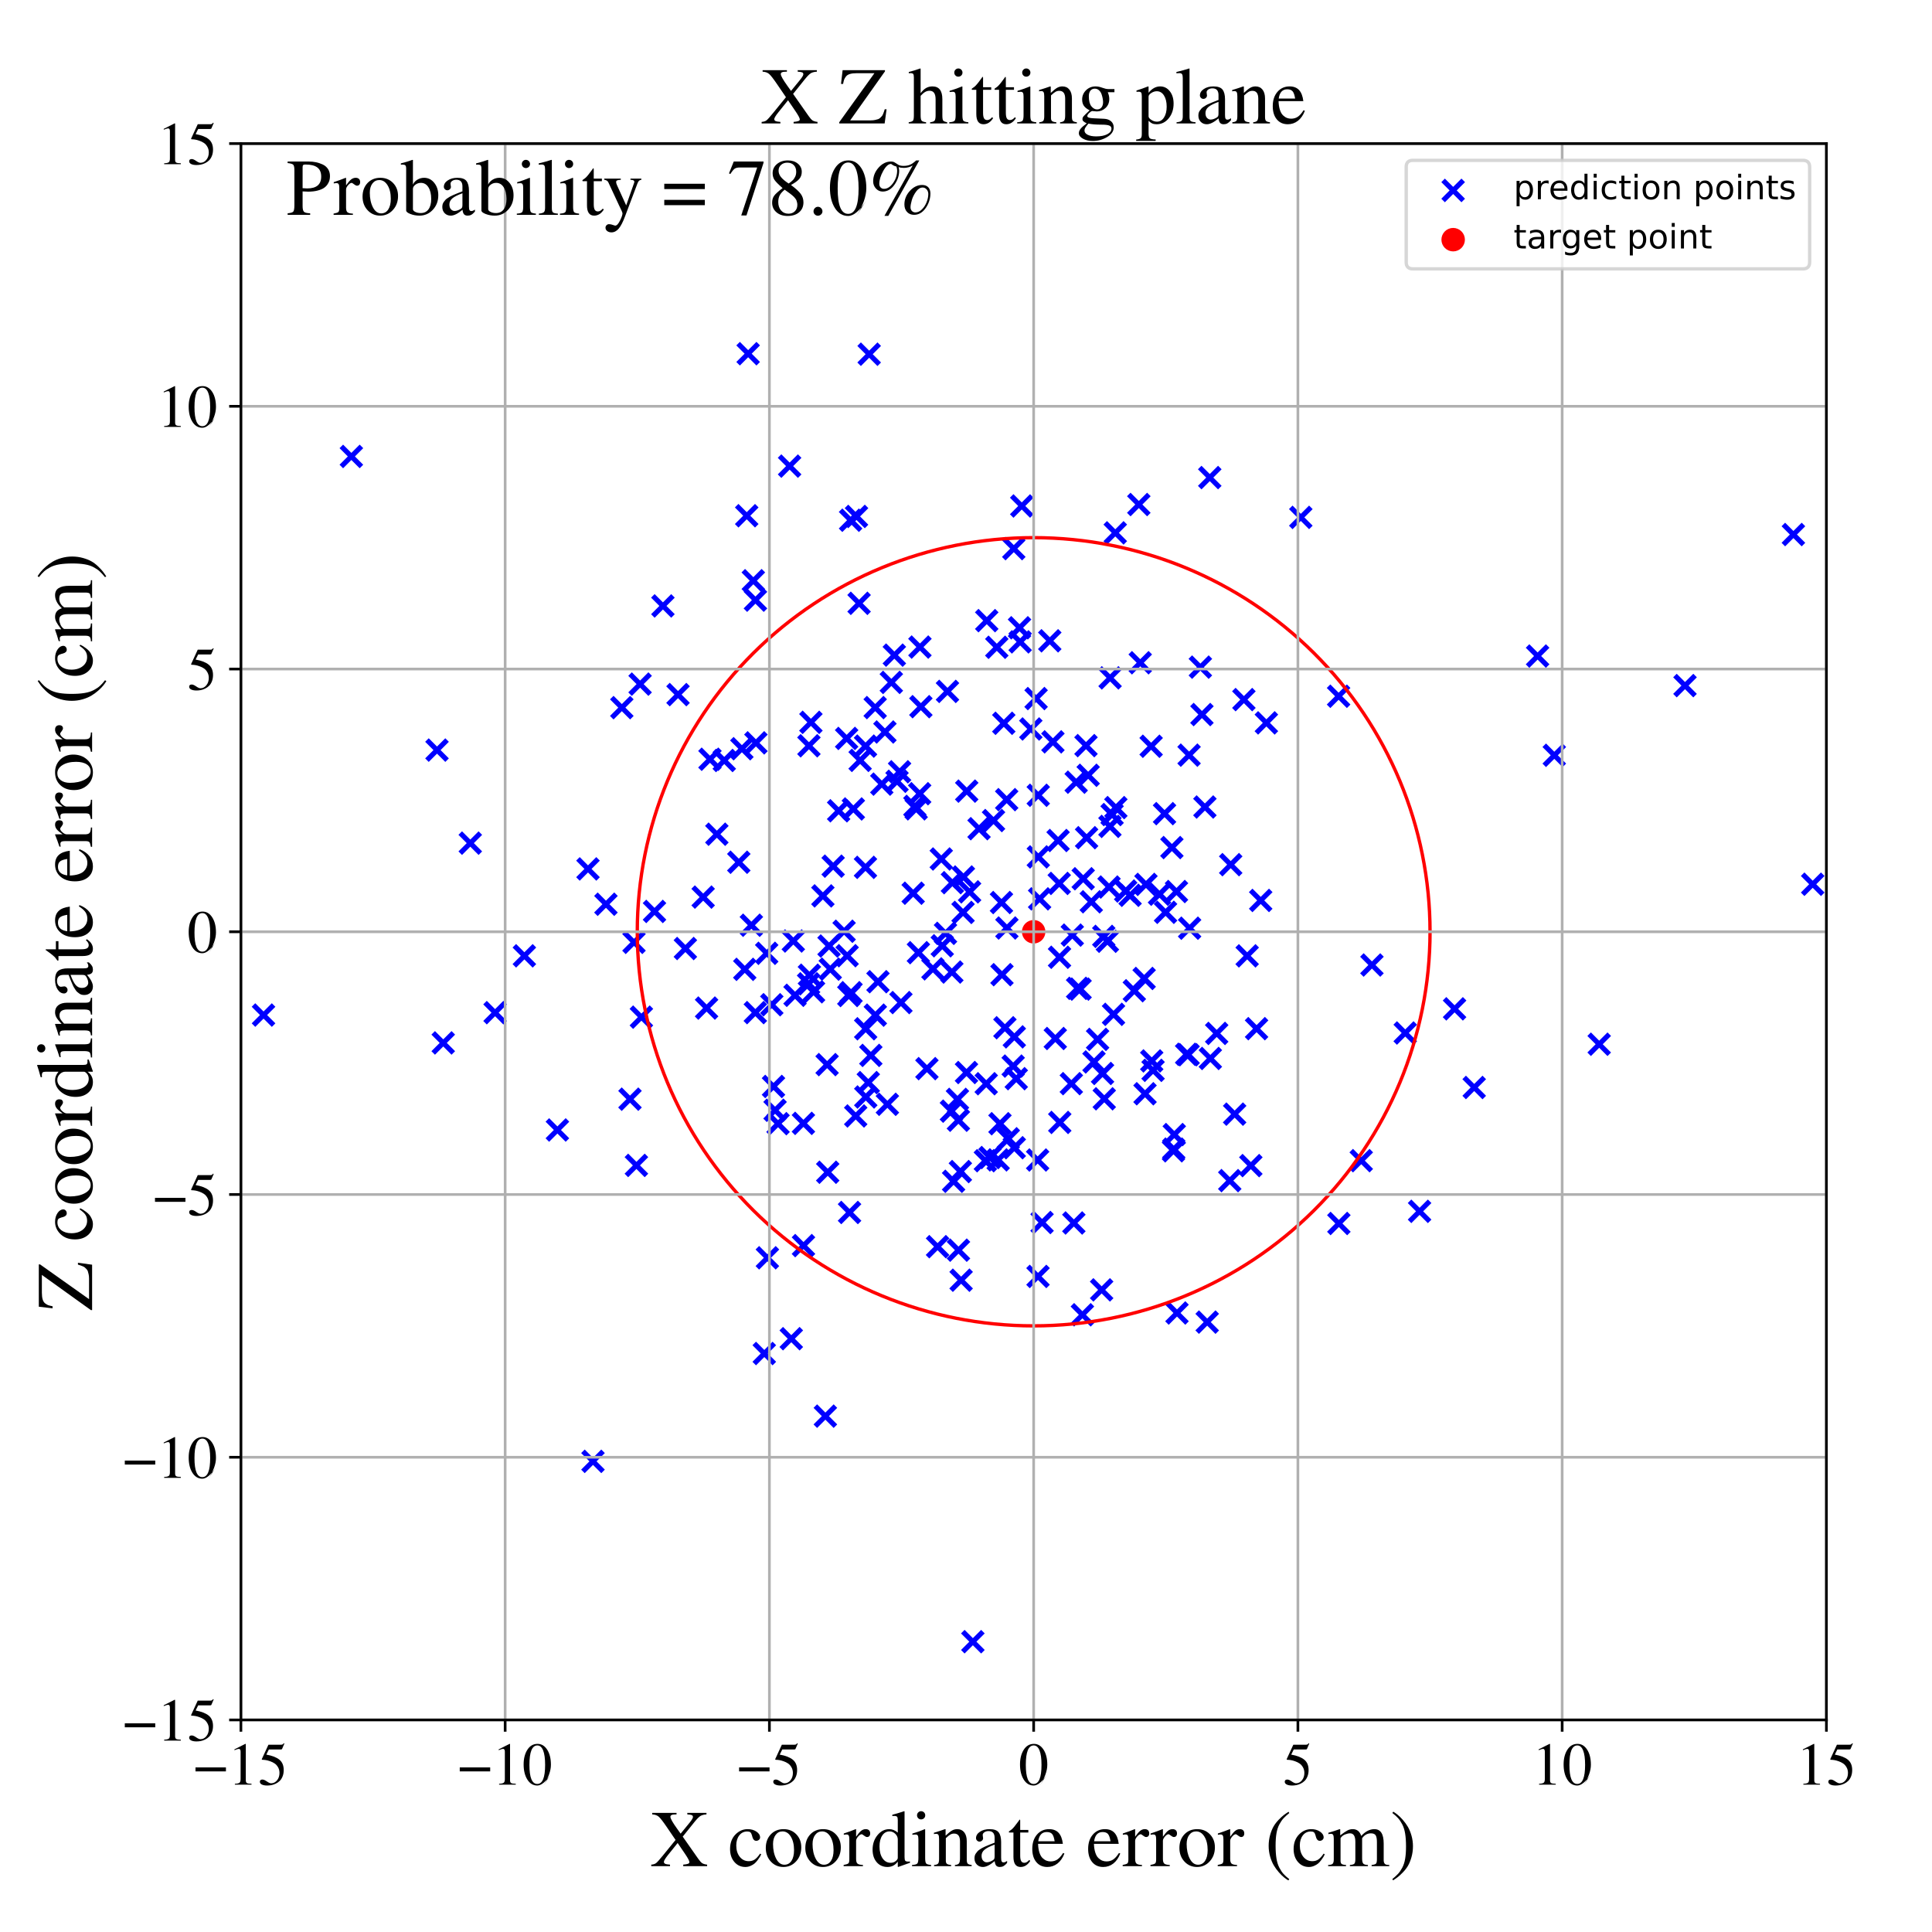 <?xml version="1.0" encoding="utf-8" standalone="no"?>
<!DOCTYPE svg PUBLIC "-//W3C//DTD SVG 1.1//EN"
  "http://www.w3.org/Graphics/SVG/1.1/DTD/svg11.dtd">
<!-- Created with matplotlib (https://matplotlib.org/) -->
<svg height="576pt" version="1.1" viewBox="0 0 576 576" width="576pt" xmlns="http://www.w3.org/2000/svg" xmlns:xlink="http://www.w3.org/1999/xlink">
 <defs>
  <style type="text/css">
*{stroke-linecap:butt;stroke-linejoin:round;}
  </style>
 </defs>
 <g id="figure_1">
  <g id="patch_1">
   <path d="M 0 576 
L 576 576 
L 576 0 
L 0 0 
z
" style="fill:#ffffff;"/>
  </g>
  <g id="axes_1">
   <g id="patch_2">
    <path d="M 71.822 512.784 
L 544.52 512.784 
L 544.52 42.802 
L 71.822 42.802 
z
" style="fill:#ffffff;"/>
   </g>
   <g id="PathCollection_1">
    <defs>
     <path d="M -3 3 
L 3 -3 
M -3 -3 
L 3 3 
" id="m3763fdc009" style="stroke:#0000ff;stroke-width:1.5;"/>
    </defs>
    <g clip-path="url(#p123738d857)">
     <use style="fill:#0000ff;stroke:#0000ff;stroke-width:1.5;" x="258.121" xlink:href="#m3763fdc009" y="327.051"/>
     <use style="fill:#0000ff;stroke:#0000ff;stroke-width:1.5;" x="341.374" xlink:href="#m3763fdc009" y="326.087"/>
     <use style="fill:#0000ff;stroke:#0000ff;stroke-width:1.5;" x="242.553" xlink:href="#m3763fdc009" y="295.688"/>
     <use style="fill:#0000ff;stroke:#0000ff;stroke-width:1.5;" x="248.398" xlink:href="#m3763fdc009" y="258.235"/>
     <use style="fill:#0000ff;stroke:#0000ff;stroke-width:1.5;" x="328.706" xlink:href="#m3763fdc009" y="320.044"/>
     <use style="fill:#0000ff;stroke:#0000ff;stroke-width:1.5;" x="130.289" xlink:href="#m3763fdc009" y="223.63"/>
     <use style="fill:#0000ff;stroke:#0000ff;stroke-width:1.5;" x="225.363" xlink:href="#m3763fdc009" y="221.474"/>
     <use style="fill:#0000ff;stroke:#0000ff;stroke-width:1.5;" x="211.669" xlink:href="#m3763fdc009" y="226.359"/>
     <use style="fill:#0000ff;stroke:#0000ff;stroke-width:1.5;" x="265.74" xlink:href="#m3763fdc009" y="203.45"/>
     <use style="fill:#0000ff;stroke:#0000ff;stroke-width:1.5;" x="327.237" xlink:href="#m3763fdc009" y="309.875"/>
     <use style="fill:#0000ff;stroke:#0000ff;stroke-width:1.5;" x="247.533" xlink:href="#m3763fdc009" y="288.937"/>
     <use style="fill:#0000ff;stroke:#0000ff;stroke-width:1.5;" x="308.901" xlink:href="#m3763fdc009" y="208.266"/>
     <use style="fill:#0000ff;stroke:#0000ff;stroke-width:1.5;" x="187.823" xlink:href="#m3763fdc009" y="327.704"/>
     <use style="fill:#0000ff;stroke:#0000ff;stroke-width:1.5;" x="325.355" xlink:href="#m3763fdc009" y="268.856"/>
     <use style="fill:#0000ff;stroke:#0000ff;stroke-width:1.5;" x="236.517" xlink:href="#m3763fdc009" y="280.549"/>
     <use style="fill:#0000ff;stroke:#0000ff;stroke-width:1.5;" x="540.431" xlink:href="#m3763fdc009" y="263.628"/>
     <use style="fill:#0000ff;stroke:#0000ff;stroke-width:1.5;" x="256.128" xlink:href="#m3763fdc009" y="179.87"/>
     <use style="fill:#0000ff;stroke:#0000ff;stroke-width:1.5;" x="260.97" xlink:href="#m3763fdc009" y="302.649"/>
     <use style="fill:#0000ff;stroke:#0000ff;stroke-width:1.5;" x="250.032" xlink:href="#m3763fdc009" y="241.723"/>
     <use style="fill:#0000ff;stroke:#0000ff;stroke-width:1.5;" x="357.875" xlink:href="#m3763fdc009" y="198.898"/>
     <use style="fill:#0000ff;stroke:#0000ff;stroke-width:1.5;" x="291.887" xlink:href="#m3763fdc009" y="247.063"/>
     <use style="fill:#0000ff;stroke:#0000ff;stroke-width:1.5;" x="359.914" xlink:href="#m3763fdc009" y="394.17"/>
     <use style="fill:#0000ff;stroke:#0000ff;stroke-width:1.5;" x="300.132" xlink:href="#m3763fdc009" y="238.401"/>
     <use style="fill:#0000ff;stroke:#0000ff;stroke-width:1.5;" x="349.86" xlink:href="#m3763fdc009" y="343.097"/>
     <use style="fill:#0000ff;stroke:#0000ff;stroke-width:1.5;" x="319.692" xlink:href="#m3763fdc009" y="278.789"/>
     <use style="fill:#0000ff;stroke:#0000ff;stroke-width:1.5;" x="258.093" xlink:href="#m3763fdc009" y="306.711"/>
     <use style="fill:#0000ff;stroke:#0000ff;stroke-width:1.5;" x="368.095" xlink:href="#m3763fdc009" y="332.165"/>
     <use style="fill:#0000ff;stroke:#0000ff;stroke-width:1.5;" x="349.939" xlink:href="#m3763fdc009" y="342.592"/>
     <use style="fill:#0000ff;stroke:#0000ff;stroke-width:1.5;" x="285.752" xlink:href="#m3763fdc009" y="372.719"/>
     <use style="fill:#0000ff;stroke:#0000ff;stroke-width:1.5;" x="343.199" xlink:href="#m3763fdc009" y="222.488"/>
     <use style="fill:#0000ff;stroke:#0000ff;stroke-width:1.5;" x="260.926" xlink:href="#m3763fdc009" y="210.957"/>
     <use style="fill:#0000ff;stroke:#0000ff;stroke-width:1.5;" x="341.656" xlink:href="#m3763fdc009" y="263.673"/>
     <use style="fill:#0000ff;stroke:#0000ff;stroke-width:1.5;" x="330.149" xlink:href="#m3763fdc009" y="280.625"/>
     <use style="fill:#0000ff;stroke:#0000ff;stroke-width:1.5;" x="230.107" xlink:href="#m3763fdc009" y="299.545"/>
     <use style="fill:#0000ff;stroke:#0000ff;stroke-width:1.5;" x="374.629" xlink:href="#m3763fdc009" y="306.681"/>
     <use style="fill:#0000ff;stroke:#0000ff;stroke-width:1.5;" x="330.961" xlink:href="#m3763fdc009" y="202.101"/>
     <use style="fill:#0000ff;stroke:#0000ff;stroke-width:1.5;" x="235.413" xlink:href="#m3763fdc009" y="138.966"/>
     <use style="fill:#0000ff;stroke:#0000ff;stroke-width:1.5;" x="225.223" xlink:href="#m3763fdc009" y="178.922"/>
     <use style="fill:#0000ff;stroke:#0000ff;stroke-width:1.5;" x="284.304" xlink:href="#m3763fdc009" y="352.186"/>
     <use style="fill:#0000ff;stroke:#0000ff;stroke-width:1.5;" x="175.302" xlink:href="#m3763fdc009" y="259.057"/>
     <use style="fill:#0000ff;stroke:#0000ff;stroke-width:1.5;" x="259.133" xlink:href="#m3763fdc009" y="105.601"/>
     <use style="fill:#0000ff;stroke:#0000ff;stroke-width:1.5;" x="315.956" xlink:href="#m3763fdc009" y="334.637"/>
     <use style="fill:#0000ff;stroke:#0000ff;stroke-width:1.5;" x="405.841" xlink:href="#m3763fdc009" y="346.035"/>
     <use style="fill:#0000ff;stroke:#0000ff;stroke-width:1.5;" x="294.034" xlink:href="#m3763fdc009" y="323.099"/>
     <use style="fill:#0000ff;stroke:#0000ff;stroke-width:1.5;" x="309.471" xlink:href="#m3763fdc009" y="380.55"/>
     <use style="fill:#0000ff;stroke:#0000ff;stroke-width:1.5;" x="239.549" xlink:href="#m3763fdc009" y="371.36"/>
     <use style="fill:#0000ff;stroke:#0000ff;stroke-width:1.5;" x="320.85" xlink:href="#m3763fdc009" y="233.202"/>
     <use style="fill:#0000ff;stroke:#0000ff;stroke-width:1.5;" x="210.66" xlink:href="#m3763fdc009" y="300.54"/>
     <use style="fill:#0000ff;stroke:#0000ff;stroke-width:1.5;" x="285.732" xlink:href="#m3763fdc009" y="333.983"/>
     <use style="fill:#0000ff;stroke:#0000ff;stroke-width:1.5;" x="288.147" xlink:href="#m3763fdc009" y="319.756"/>
     <use style="fill:#0000ff;stroke:#0000ff;stroke-width:1.5;" x="190.839" xlink:href="#m3763fdc009" y="203.958"/>
     <use style="fill:#0000ff;stroke:#0000ff;stroke-width:1.5;" x="354.669" xlink:href="#m3763fdc009" y="276.729"/>
     <use style="fill:#0000ff;stroke:#0000ff;stroke-width:1.5;" x="309.542" xlink:href="#m3763fdc009" y="237.103"/>
     <use style="fill:#0000ff;stroke:#0000ff;stroke-width:1.5;" x="239.532" xlink:href="#m3763fdc009" y="334.916"/>
     <use style="fill:#0000ff;stroke:#0000ff;stroke-width:1.5;" x="280.627" xlink:href="#m3763fdc009" y="256.096"/>
     <use style="fill:#0000ff;stroke:#0000ff;stroke-width:1.5;" x="132.148" xlink:href="#m3763fdc009" y="310.928"/>
     <use style="fill:#0000ff;stroke:#0000ff;stroke-width:1.5;" x="20.477" xlink:href="#m3763fdc009" y="251.708"/>
     <use style="fill:#0000ff;stroke:#0000ff;stroke-width:1.5;" x="350.096" xlink:href="#m3763fdc009" y="338.256"/>
     <use style="fill:#0000ff;stroke:#0000ff;stroke-width:1.5;" x="312.977" xlink:href="#m3763fdc009" y="191.049"/>
     <use style="fill:#0000ff;stroke:#0000ff;stroke-width:1.5;" x="258.868" xlink:href="#m3763fdc009" y="322.755"/>
     <use style="fill:#0000ff;stroke:#0000ff;stroke-width:1.5;" x="147.602" xlink:href="#m3763fdc009" y="301.914"/>
     <use style="fill:#0000ff;stroke:#0000ff;stroke-width:1.5;" x="246.075" xlink:href="#m3763fdc009" y="422.203"/>
     <use style="fill:#0000ff;stroke:#0000ff;stroke-width:1.5;" x="372.922" xlink:href="#m3763fdc009" y="347.511"/>
     <use style="fill:#0000ff;stroke:#0000ff;stroke-width:1.5;" x="287.12" xlink:href="#m3763fdc009" y="272.026"/>
     <use style="fill:#0000ff;stroke:#0000ff;stroke-width:1.5;" x="307.326" xlink:href="#m3763fdc009" y="217.333"/>
     <use style="fill:#0000ff;stroke:#0000ff;stroke-width:1.5;" x="263.828" xlink:href="#m3763fdc009" y="218.233"/>
     <use style="fill:#0000ff;stroke:#0000ff;stroke-width:1.5;" x="339.524" xlink:href="#m3763fdc009" y="150.415"/>
     <use style="fill:#0000ff;stroke:#0000ff;stroke-width:1.5;" x="252.417" xlink:href="#m3763fdc009" y="220.149"/>
     <use style="fill:#0000ff;stroke:#0000ff;stroke-width:1.5;" x="259.628" xlink:href="#m3763fdc009" y="314.652"/>
     <use style="fill:#0000ff;stroke:#0000ff;stroke-width:1.5;" x="315.885" xlink:href="#m3763fdc009" y="285.397"/>
     <use style="fill:#0000ff;stroke:#0000ff;stroke-width:1.5;" x="409.026" xlink:href="#m3763fdc009" y="287.704"/>
     <use style="fill:#0000ff;stroke:#0000ff;stroke-width:1.5;" x="176.792" xlink:href="#m3763fdc009" y="435.682"/>
     <use style="fill:#0000ff;stroke:#0000ff;stroke-width:1.5;" x="347.493" xlink:href="#m3763fdc009" y="271.991"/>
     <use style="fill:#0000ff;stroke:#0000ff;stroke-width:1.5;" x="255.358" xlink:href="#m3763fdc009" y="153.97"/>
     <use style="fill:#0000ff;stroke:#0000ff;stroke-width:1.5;" x="300.611" xlink:href="#m3763fdc009" y="339.51"/>
     <use style="fill:#0000ff;stroke:#0000ff;stroke-width:1.5;" x="267.44" xlink:href="#m3763fdc009" y="232.93"/>
     <use style="fill:#0000ff;stroke:#0000ff;stroke-width:1.5;" x="298.125" xlink:href="#m3763fdc009" y="335.019"/>
     <use style="fill:#0000ff;stroke:#0000ff;stroke-width:1.5;" x="215.929" xlink:href="#m3763fdc009" y="226.726"/>
     <use style="fill:#0000ff;stroke:#0000ff;stroke-width:1.5;" x="246.774" xlink:href="#m3763fdc009" y="349.49"/>
     <use style="fill:#0000ff;stroke:#0000ff;stroke-width:1.5;" x="213.721" xlink:href="#m3763fdc009" y="248.707"/>
     <use style="fill:#0000ff;stroke:#0000ff;stroke-width:1.5;" x="362.742" xlink:href="#m3763fdc009" y="308.098"/>
     <use style="fill:#0000ff;stroke:#0000ff;stroke-width:1.5;" x="336.926" xlink:href="#m3763fdc009" y="266.922"/>
     <use style="fill:#0000ff;stroke:#0000ff;stroke-width:1.5;" x="314.623" xlink:href="#m3763fdc009" y="309.61"/>
     <use style="fill:#0000ff;stroke:#0000ff;stroke-width:1.5;" x="104.759" xlink:href="#m3763fdc009" y="136.082"/>
     <use style="fill:#0000ff;stroke:#0000ff;stroke-width:1.5;" x="272.251" xlink:href="#m3763fdc009" y="266.3"/>
     <use style="fill:#0000ff;stroke:#0000ff;stroke-width:1.5;" x="458.416" xlink:href="#m3763fdc009" y="195.589"/>
     <use style="fill:#0000ff;stroke:#0000ff;stroke-width:1.5;" x="166.183" xlink:href="#m3763fdc009" y="336.888"/>
     <use style="fill:#0000ff;stroke:#0000ff;stroke-width:1.5;" x="241.072" xlink:href="#m3763fdc009" y="293.311"/>
     <use style="fill:#0000ff;stroke:#0000ff;stroke-width:1.5;" x="476.781" xlink:href="#m3763fdc009" y="311.324"/>
     <use style="fill:#0000ff;stroke:#0000ff;stroke-width:1.5;" x="247.163" xlink:href="#m3763fdc009" y="282.043"/>
     <use style="fill:#0000ff;stroke:#0000ff;stroke-width:1.5;" x="302.393" xlink:href="#m3763fdc009" y="342.179"/>
     <use style="fill:#0000ff;stroke:#0000ff;stroke-width:1.5;" x="286.324" xlink:href="#m3763fdc009" y="349.286"/>
     <use style="fill:#0000ff;stroke:#0000ff;stroke-width:1.5;" x="255.122" xlink:href="#m3763fdc009" y="332.707"/>
     <use style="fill:#0000ff;stroke:#0000ff;stroke-width:1.5;" x="302.247" xlink:href="#m3763fdc009" y="163.566"/>
     <use style="fill:#0000ff;stroke:#0000ff;stroke-width:1.5;" x="296.204" xlink:href="#m3763fdc009" y="244.635"/>
     <use style="fill:#0000ff;stroke:#0000ff;stroke-width:1.5;" x="228.789" xlink:href="#m3763fdc009" y="374.993"/>
     <use style="fill:#0000ff;stroke:#0000ff;stroke-width:1.5;" x="418.951" xlink:href="#m3763fdc009" y="307.972"/>
     <use style="fill:#0000ff;stroke:#0000ff;stroke-width:1.5;" x="358.342" xlink:href="#m3763fdc009" y="213.034"/>
     <use style="fill:#0000ff;stroke:#0000ff;stroke-width:1.5;" x="274.546" xlink:href="#m3763fdc009" y="210.686"/>
     <use style="fill:#0000ff;stroke:#0000ff;stroke-width:1.5;" x="235.912" xlink:href="#m3763fdc009" y="399.115"/>
     <use style="fill:#0000ff;stroke:#0000ff;stroke-width:1.5;" x="241.171" xlink:href="#m3763fdc009" y="222.341"/>
     <use style="fill:#0000ff;stroke:#0000ff;stroke-width:1.5;" x="274.266" xlink:href="#m3763fdc009" y="192.917"/>
     <use style="fill:#0000ff;stroke:#0000ff;stroke-width:1.5;" x="288.216" xlink:href="#m3763fdc009" y="235.862"/>
     <use style="fill:#0000ff;stroke:#0000ff;stroke-width:1.5;" x="309.359" xlink:href="#m3763fdc009" y="345.838"/>
     <use style="fill:#0000ff;stroke:#0000ff;stroke-width:1.5;" x="360.676" xlink:href="#m3763fdc009" y="142.381"/>
     <use style="fill:#0000ff;stroke:#0000ff;stroke-width:1.5;" x="387.818" xlink:href="#m3763fdc009" y="154.252"/>
     <use style="fill:#0000ff;stroke:#0000ff;stroke-width:1.5;" x="345.688" xlink:href="#m3763fdc009" y="266.599"/>
     <use style="fill:#0000ff;stroke:#0000ff;stroke-width:1.5;" x="273.145" xlink:href="#m3763fdc009" y="241.148"/>
     <use style="fill:#0000ff;stroke:#0000ff;stroke-width:1.5;" x="298.726" xlink:href="#m3763fdc009" y="290.588"/>
     <use style="fill:#0000ff;stroke:#0000ff;stroke-width:1.5;" x="322.703" xlink:href="#m3763fdc009" y="391.985"/>
     <use style="fill:#0000ff;stroke:#0000ff;stroke-width:1.5;" x="298.576" xlink:href="#m3763fdc009" y="269.079"/>
     <use style="fill:#0000ff;stroke:#0000ff;stroke-width:1.5;" x="300.195" xlink:href="#m3763fdc009" y="276.673"/>
     <use style="fill:#0000ff;stroke:#0000ff;stroke-width:1.5;" x="399.165" xlink:href="#m3763fdc009" y="364.763"/>
     <use style="fill:#0000ff;stroke:#0000ff;stroke-width:1.5;" x="209.64" xlink:href="#m3763fdc009" y="267.459"/>
     <use style="fill:#0000ff;stroke:#0000ff;stroke-width:1.5;" x="253.058" xlink:href="#m3763fdc009" y="296.801"/>
     <use style="fill:#0000ff;stroke:#0000ff;stroke-width:1.5;" x="329.074" xlink:href="#m3763fdc009" y="279.168"/>
     <use style="fill:#0000ff;stroke:#0000ff;stroke-width:1.5;" x="295.145" xlink:href="#m3763fdc009" y="345.105"/>
     <use style="fill:#0000ff;stroke:#0000ff;stroke-width:1.5;" x="304.148" xlink:href="#m3763fdc009" y="191.366"/>
     <use style="fill:#0000ff;stroke:#0000ff;stroke-width:1.5;" x="273.808" xlink:href="#m3763fdc009" y="284.025"/>
     <use style="fill:#0000ff;stroke:#0000ff;stroke-width:1.5;" x="156.335" xlink:href="#m3763fdc009" y="284.964"/>
     <use style="fill:#0000ff;stroke:#0000ff;stroke-width:1.5;" x="280.924" xlink:href="#m3763fdc009" y="281.97"/>
     <use style="fill:#0000ff;stroke:#0000ff;stroke-width:1.5;" x="343.374" xlink:href="#m3763fdc009" y="316.302"/>
     <use style="fill:#0000ff;stroke:#0000ff;stroke-width:1.5;" x="258.045" xlink:href="#m3763fdc009" y="222.441"/>
     <use style="fill:#0000ff;stroke:#0000ff;stroke-width:1.5;" x="331.984" xlink:href="#m3763fdc009" y="302.412"/>
     <use style="fill:#0000ff;stroke:#0000ff;stroke-width:1.5;" x="304.622" xlink:href="#m3763fdc009" y="150.849"/>
     <use style="fill:#0000ff;stroke:#0000ff;stroke-width:1.5;" x="185.391" xlink:href="#m3763fdc009" y="210.974"/>
     <use style="fill:#0000ff;stroke:#0000ff;stroke-width:1.5;" x="223.053" xlink:href="#m3763fdc009" y="105.45"/>
     <use style="fill:#0000ff;stroke:#0000ff;stroke-width:1.5;" x="366.635" xlink:href="#m3763fdc009" y="351.985"/>
     <use style="fill:#0000ff;stroke:#0000ff;stroke-width:1.5;" x="228.584" xlink:href="#m3763fdc009" y="284.216"/>
     <use style="fill:#0000ff;stroke:#0000ff;stroke-width:1.5;" x="268.601" xlink:href="#m3763fdc009" y="298.902"/>
     <use style="fill:#0000ff;stroke:#0000ff;stroke-width:1.5;" x="283.942" xlink:href="#m3763fdc009" y="263.157"/>
     <use style="fill:#0000ff;stroke:#0000ff;stroke-width:1.5;" x="315.458" xlink:href="#m3763fdc009" y="250.586"/>
     <use style="fill:#0000ff;stroke:#0000ff;stroke-width:1.5;" x="375.864" xlink:href="#m3763fdc009" y="268.455"/>
     <use style="fill:#0000ff;stroke:#0000ff;stroke-width:1.5;" x="272.759" xlink:href="#m3763fdc009" y="240.402"/>
     <use style="fill:#0000ff;stroke:#0000ff;stroke-width:1.5;" x="326.159" xlink:href="#m3763fdc009" y="316.604"/>
     <use style="fill:#0000ff;stroke:#0000ff;stroke-width:1.5;" x="231.077" xlink:href="#m3763fdc009" y="331.007"/>
     <use style="fill:#0000ff;stroke:#0000ff;stroke-width:1.5;" x="377.552" xlink:href="#m3763fdc009" y="215.516"/>
     <use style="fill:#0000ff;stroke:#0000ff;stroke-width:1.5;" x="189.738" xlink:href="#m3763fdc009" y="347.45"/>
     <use style="fill:#0000ff;stroke:#0000ff;stroke-width:1.5;" x="281.889" xlink:href="#m3763fdc009" y="278.265"/>
     <use style="fill:#0000ff;stroke:#0000ff;stroke-width:1.5;" x="359.224" xlink:href="#m3763fdc009" y="240.601"/>
     <use style="fill:#0000ff;stroke:#0000ff;stroke-width:1.5;" x="36.916" xlink:href="#m3763fdc009" y="118.747"/>
     <use style="fill:#0000ff;stroke:#0000ff;stroke-width:1.5;" x="332.504" xlink:href="#m3763fdc009" y="158.865"/>
     <use style="fill:#0000ff;stroke:#0000ff;stroke-width:1.5;" x="279.523" xlink:href="#m3763fdc009" y="371.677"/>
     <use style="fill:#0000ff;stroke:#0000ff;stroke-width:1.5;" x="330.643" xlink:href="#m3763fdc009" y="264.454"/>
     <use style="fill:#0000ff;stroke:#0000ff;stroke-width:1.5;" x="195.136" xlink:href="#m3763fdc009" y="271.731"/>
     <use style="fill:#0000ff;stroke:#0000ff;stroke-width:1.5;" x="241.76" xlink:href="#m3763fdc009" y="215.354"/>
     <use style="fill:#0000ff;stroke:#0000ff;stroke-width:1.5;" x="224.594" xlink:href="#m3763fdc009" y="173.138"/>
     <use style="fill:#0000ff;stroke:#0000ff;stroke-width:1.5;" x="297.184" xlink:href="#m3763fdc009" y="192.977"/>
     <use style="fill:#0000ff;stroke:#0000ff;stroke-width:1.5;" x="294.185" xlink:href="#m3763fdc009" y="185.035"/>
     <use style="fill:#0000ff;stroke:#0000ff;stroke-width:1.5;" x="350.903" xlink:href="#m3763fdc009" y="391.449"/>
     <use style="fill:#0000ff;stroke:#0000ff;stroke-width:1.5;" x="534.68" xlink:href="#m3763fdc009" y="159.363"/>
     <use style="fill:#0000ff;stroke:#0000ff;stroke-width:1.5;" x="321.274" xlink:href="#m3763fdc009" y="294.66"/>
     <use style="fill:#0000ff;stroke:#0000ff;stroke-width:1.5;" x="253.725" xlink:href="#m3763fdc009" y="295.951"/>
     <use style="fill:#0000ff;stroke:#0000ff;stroke-width:1.5;" x="349.385" xlink:href="#m3763fdc009" y="252.69"/>
     <use style="fill:#0000ff;stroke:#0000ff;stroke-width:1.5;" x="433.663" xlink:href="#m3763fdc009" y="300.773"/>
     <use style="fill:#0000ff;stroke:#0000ff;stroke-width:1.5;" x="246.591" xlink:href="#m3763fdc009" y="317.398"/>
     <use style="fill:#0000ff;stroke:#0000ff;stroke-width:1.5;" x="320.153" xlink:href="#m3763fdc009" y="364.614"/>
     <use style="fill:#0000ff;stroke:#0000ff;stroke-width:1.5;" x="286.548" xlink:href="#m3763fdc009" y="381.674"/>
     <use style="fill:#0000ff;stroke:#0000ff;stroke-width:1.5;" x="231.965" xlink:href="#m3763fdc009" y="335.006"/>
     <use style="fill:#0000ff;stroke:#0000ff;stroke-width:1.5;" x="220.263" xlink:href="#m3763fdc009" y="257.065"/>
     <use style="fill:#0000ff;stroke:#0000ff;stroke-width:1.5;" x="299.601" xlink:href="#m3763fdc009" y="306.41"/>
     <use style="fill:#0000ff;stroke:#0000ff;stroke-width:1.5;" x="197.639" xlink:href="#m3763fdc009" y="180.648"/>
     <use style="fill:#0000ff;stroke:#0000ff;stroke-width:1.5;" x="302.067" xlink:href="#m3763fdc009" y="317.838"/>
     <use style="fill:#0000ff;stroke:#0000ff;stroke-width:1.5;" x="439.517" xlink:href="#m3763fdc009" y="324.221"/>
     <use style="fill:#0000ff;stroke:#0000ff;stroke-width:1.5;" x="237.029" xlink:href="#m3763fdc009" y="296.733"/>
     <use style="fill:#0000ff;stroke:#0000ff;stroke-width:1.5;" x="222.626" xlink:href="#m3763fdc009" y="153.76"/>
     <use style="fill:#0000ff;stroke:#0000ff;stroke-width:1.5;" x="319.405" xlink:href="#m3763fdc009" y="323.075"/>
     <use style="fill:#0000ff;stroke:#0000ff;stroke-width:1.5;" x="366.92" xlink:href="#m3763fdc009" y="257.784"/>
     <use style="fill:#0000ff;stroke:#0000ff;stroke-width:1.5;" x="463.391" xlink:href="#m3763fdc009" y="225.179"/>
     <use style="fill:#0000ff;stroke:#0000ff;stroke-width:1.5;" x="282.48" xlink:href="#m3763fdc009" y="206.132"/>
     <use style="fill:#0000ff;stroke:#0000ff;stroke-width:1.5;" x="324.426" xlink:href="#m3763fdc009" y="231.141"/>
     <use style="fill:#0000ff;stroke:#0000ff;stroke-width:1.5;" x="354.507" xlink:href="#m3763fdc009" y="225.135"/>
     <use style="fill:#0000ff;stroke:#0000ff;stroke-width:1.5;" x="309.562" xlink:href="#m3763fdc009" y="255.472"/>
     <use style="fill:#0000ff;stroke:#0000ff;stroke-width:1.5;" x="313.914" xlink:href="#m3763fdc009" y="221.172"/>
     <use style="fill:#0000ff;stroke:#0000ff;stroke-width:1.5;" x="399.087" xlink:href="#m3763fdc009" y="207.577"/>
     <use style="fill:#0000ff;stroke:#0000ff;stroke-width:1.5;" x="371.828" xlink:href="#m3763fdc009" y="284.976"/>
     <use style="fill:#0000ff;stroke:#0000ff;stroke-width:1.5;" x="309.948" xlink:href="#m3763fdc009" y="267.982"/>
     <use style="fill:#0000ff;stroke:#0000ff;stroke-width:1.5;" x="343.774" xlink:href="#m3763fdc009" y="319.11"/>
     <use style="fill:#0000ff;stroke:#0000ff;stroke-width:1.5;" x="202.146" xlink:href="#m3763fdc009" y="207.084"/>
     <use style="fill:#0000ff;stroke:#0000ff;stroke-width:1.5;" x="297.589" xlink:href="#m3763fdc009" y="345.802"/>
     <use style="fill:#0000ff;stroke:#0000ff;stroke-width:1.5;" x="323.772" xlink:href="#m3763fdc009" y="222.297"/>
     <use style="fill:#0000ff;stroke:#0000ff;stroke-width:1.5;" x="283.786" xlink:href="#m3763fdc009" y="289.805"/>
     <use style="fill:#0000ff;stroke:#0000ff;stroke-width:1.5;" x="189.018" xlink:href="#m3763fdc009" y="280.944"/>
     <use style="fill:#0000ff;stroke:#0000ff;stroke-width:1.5;" x="289.074" xlink:href="#m3763fdc009" y="265.891"/>
     <use style="fill:#0000ff;stroke:#0000ff;stroke-width:1.5;" x="276.349" xlink:href="#m3763fdc009" y="318.598"/>
     <use style="fill:#0000ff;stroke:#0000ff;stroke-width:1.5;" x="264.563" xlink:href="#m3763fdc009" y="329.235"/>
     <use style="fill:#0000ff;stroke:#0000ff;stroke-width:1.5;" x="293.776" xlink:href="#m3763fdc009" y="346.049"/>
     <use style="fill:#0000ff;stroke:#0000ff;stroke-width:1.5;" x="287.23" xlink:href="#m3763fdc009" y="261.459"/>
     <use style="fill:#0000ff;stroke:#0000ff;stroke-width:1.5;" x="254.415" xlink:href="#m3763fdc009" y="241.178"/>
     <use style="fill:#0000ff;stroke:#0000ff;stroke-width:1.5;" x="338.185" xlink:href="#m3763fdc009" y="295.376"/>
     <use style="fill:#0000ff;stroke:#0000ff;stroke-width:1.5;" x="370.848" xlink:href="#m3763fdc009" y="208.578"/>
     <use style="fill:#0000ff;stroke:#0000ff;stroke-width:1.5;" x="350.755" xlink:href="#m3763fdc009" y="265.795"/>
     <use style="fill:#0000ff;stroke:#0000ff;stroke-width:1.5;" x="268.198" xlink:href="#m3763fdc009" y="230.096"/>
     <use style="fill:#0000ff;stroke:#0000ff;stroke-width:1.5;" x="253.282" xlink:href="#m3763fdc009" y="361.479"/>
     <use style="fill:#0000ff;stroke:#0000ff;stroke-width:1.5;" x="322.942" xlink:href="#m3763fdc009" y="261.986"/>
     <use style="fill:#0000ff;stroke:#0000ff;stroke-width:1.5;" x="423.231" xlink:href="#m3763fdc009" y="361.142"/>
     <use style="fill:#0000ff;stroke:#0000ff;stroke-width:1.5;" x="191.225" xlink:href="#m3763fdc009" y="303.248"/>
     <use style="fill:#0000ff;stroke:#0000ff;stroke-width:1.5;" x="353.778" xlink:href="#m3763fdc009" y="314.331"/>
     <use style="fill:#0000ff;stroke:#0000ff;stroke-width:1.5;" x="329.222" xlink:href="#m3763fdc009" y="327.592"/>
     <use style="fill:#0000ff;stroke:#0000ff;stroke-width:1.5;" x="331.557" xlink:href="#m3763fdc009" y="242.851"/>
     <use style="fill:#0000ff;stroke:#0000ff;stroke-width:1.5;" x="502.362" xlink:href="#m3763fdc009" y="204.401"/>
     <use style="fill:#0000ff;stroke:#0000ff;stroke-width:1.5;" x="310.68" xlink:href="#m3763fdc009" y="364.473"/>
     <use style="fill:#0000ff;stroke:#0000ff;stroke-width:1.5;" x="341.114" xlink:href="#m3763fdc009" y="291.712"/>
     <use style="fill:#0000ff;stroke:#0000ff;stroke-width:1.5;" x="322.017" xlink:href="#m3763fdc009" y="294.89"/>
     <use style="fill:#0000ff;stroke:#0000ff;stroke-width:1.5;" x="251.662" xlink:href="#m3763fdc009" y="277.636"/>
     <use style="fill:#0000ff;stroke:#0000ff;stroke-width:1.5;" x="332.678" xlink:href="#m3763fdc009" y="240.778"/>
     <use style="fill:#0000ff;stroke:#0000ff;stroke-width:1.5;" x="360.846" xlink:href="#m3763fdc009" y="315.563"/>
     <use style="fill:#0000ff;stroke:#0000ff;stroke-width:1.5;" x="266.636" xlink:href="#m3763fdc009" y="195.32"/>
     <use style="fill:#0000ff;stroke:#0000ff;stroke-width:1.5;" x="285.452" xlink:href="#m3763fdc009" y="327.764"/>
     <use style="fill:#0000ff;stroke:#0000ff;stroke-width:1.5;" x="328.443" xlink:href="#m3763fdc009" y="384.559"/>
     <use style="fill:#0000ff;stroke:#0000ff;stroke-width:1.5;" x="315.797" xlink:href="#m3763fdc009" y="263.378"/>
     <use style="fill:#0000ff;stroke:#0000ff;stroke-width:1.5;" x="302.405" xlink:href="#m3763fdc009" y="309.128"/>
     <use style="fill:#0000ff;stroke:#0000ff;stroke-width:1.5;" x="330.909" xlink:href="#m3763fdc009" y="246.377"/>
     <use style="fill:#0000ff;stroke:#0000ff;stroke-width:1.5;" x="224.012" xlink:href="#m3763fdc009" y="275.845"/>
     <use style="fill:#0000ff;stroke:#0000ff;stroke-width:1.5;" x="290.047" xlink:href="#m3763fdc009" y="489.451"/>
     <use style="fill:#0000ff;stroke:#0000ff;stroke-width:1.5;" x="323.956" xlink:href="#m3763fdc009" y="249.749"/>
     <use style="fill:#0000ff;stroke:#0000ff;stroke-width:1.5;" x="302.99" xlink:href="#m3763fdc009" y="321.593"/>
     <use style="fill:#0000ff;stroke:#0000ff;stroke-width:1.5;" x="180.653" xlink:href="#m3763fdc009" y="269.585"/>
     <use style="fill:#0000ff;stroke:#0000ff;stroke-width:1.5;" x="227.864" xlink:href="#m3763fdc009" y="403.532"/>
     <use style="fill:#0000ff;stroke:#0000ff;stroke-width:1.5;" x="354.233" xlink:href="#m3763fdc009" y="314.45"/>
     <use style="fill:#0000ff;stroke:#0000ff;stroke-width:1.5;" x="262.897" xlink:href="#m3763fdc009" y="233.776"/>
     <use style="fill:#0000ff;stroke:#0000ff;stroke-width:1.5;" x="222.044" xlink:href="#m3763fdc009" y="288.998"/>
     <use style="fill:#0000ff;stroke:#0000ff;stroke-width:1.5;" x="347.193" xlink:href="#m3763fdc009" y="242.575"/>
     <use style="fill:#0000ff;stroke:#0000ff;stroke-width:1.5;" x="225.192" xlink:href="#m3763fdc009" y="301.898"/>
     <use style="fill:#0000ff;stroke:#0000ff;stroke-width:1.5;" x="253.596" xlink:href="#m3763fdc009" y="155.1"/>
     <use style="fill:#0000ff;stroke:#0000ff;stroke-width:1.5;" x="230.611" xlink:href="#m3763fdc009" y="323.911"/>
     <use style="fill:#0000ff;stroke:#0000ff;stroke-width:1.5;" x="303.958" xlink:href="#m3763fdc009" y="187.164"/>
     <use style="fill:#0000ff;stroke:#0000ff;stroke-width:1.5;" x="256.439" xlink:href="#m3763fdc009" y="226.698"/>
     <use style="fill:#0000ff;stroke:#0000ff;stroke-width:1.5;" x="274.192" xlink:href="#m3763fdc009" y="236.632"/>
     <use style="fill:#0000ff;stroke:#0000ff;stroke-width:1.5;" x="140.21" xlink:href="#m3763fdc009" y="251.37"/>
     <use style="fill:#0000ff;stroke:#0000ff;stroke-width:1.5;" x="261.756" xlink:href="#m3763fdc009" y="292.684"/>
     <use style="fill:#0000ff;stroke:#0000ff;stroke-width:1.5;" x="245.332" xlink:href="#m3763fdc009" y="267.1"/>
     <use style="fill:#0000ff;stroke:#0000ff;stroke-width:1.5;" x="204.34" xlink:href="#m3763fdc009" y="282.786"/>
     <use style="fill:#0000ff;stroke:#0000ff;stroke-width:1.5;" x="339.949" xlink:href="#m3763fdc009" y="197.589"/>
     <use style="fill:#0000ff;stroke:#0000ff;stroke-width:1.5;" x="241.315" xlink:href="#m3763fdc009" y="290.737"/>
     <use style="fill:#0000ff;stroke:#0000ff;stroke-width:1.5;" x="221.183" xlink:href="#m3763fdc009" y="223.22"/>
     <use style="fill:#0000ff;stroke:#0000ff;stroke-width:1.5;" x="78.571" xlink:href="#m3763fdc009" y="302.626"/>
     <use style="fill:#0000ff;stroke:#0000ff;stroke-width:1.5;" x="278.138" xlink:href="#m3763fdc009" y="288.853"/>
     <use style="fill:#0000ff;stroke:#0000ff;stroke-width:1.5;" x="958.346" xlink:href="#m3763fdc009" y="306.31"/>
     <use style="fill:#0000ff;stroke:#0000ff;stroke-width:1.5;" x="258.03" xlink:href="#m3763fdc009" y="258.59"/>
     <use style="fill:#0000ff;stroke:#0000ff;stroke-width:1.5;" x="299.266" xlink:href="#m3763fdc009" y="215.636"/>
     <use style="fill:#0000ff;stroke:#0000ff;stroke-width:1.5;" x="335.602" xlink:href="#m3763fdc009" y="265.64"/>
     <use style="fill:#0000ff;stroke:#0000ff;stroke-width:1.5;" x="283.651" xlink:href="#m3763fdc009" y="331.274"/>
     <use style="fill:#0000ff;stroke:#0000ff;stroke-width:1.5;" x="1030.328" xlink:href="#m3763fdc009" y="257.405"/>
     <use style="fill:#0000ff;stroke:#0000ff;stroke-width:1.5;" x="252.566" xlink:href="#m3763fdc009" y="284.928"/>
    </g>
   </g>
   <g id="PathCollection_2">
    <defs>
     <path d="M 0 3 
C 0.796 3 1.559 2.684 2.121 2.121 
C 2.684 1.559 3 0.796 3 0 
C 3 -0.796 2.684 -1.559 2.121 -2.121 
C 1.559 -2.684 0.796 -3 0 -3 
C -0.796 -3 -1.559 -2.684 -2.121 -2.121 
C -2.684 -1.559 -3 -0.796 -3 0 
C -3 0.796 -2.684 1.559 -2.121 2.121 
C -1.559 2.684 -0.796 3 0 3 
z
" id="m6371c72862" style="stroke:#ff0000;"/>
    </defs>
    <g clip-path="url(#p123738d857)">
     <use style="fill:#ff0000;stroke:#ff0000;" x="308.171" xlink:href="#m6371c72862" y="277.793"/>
    </g>
   </g>
   <g id="patch_3">
    <path clip-path="url(#p123738d857)" d="M 308.171 395.288 
C 339.511 395.288 369.572 382.908 391.733 360.875 
C 413.894 338.841 426.346 308.953 426.346 277.793 
C 426.346 246.633 413.894 216.745 391.733 194.711 
C 369.572 172.677 339.511 160.297 308.171 160.297 
C 276.831 160.297 246.77 172.677 224.609 194.711 
C 202.448 216.745 189.997 246.633 189.997 277.793 
C 189.997 308.953 202.448 338.841 224.609 360.875 
C 246.77 382.908 276.831 395.288 308.171 395.288 
z
" style="fill:none;stroke:#ff0000;stroke-linejoin:miter;"/>
   </g>
   <g id="matplotlib.axis_1">
    <g id="xtick_1">
     <g id="line2d_1">
      <path clip-path="url(#p123738d857)" d="M 71.822 512.784 
L 71.822 42.802 
" style="fill:none;stroke:#b0b0b0;stroke-linecap:square;stroke-width:0.8;"/>
     </g>
     <g id="line2d_2">
      <defs>
       <path d="M 0 0 
L 0 3.5 
" id="md8e26b3061" style="stroke:#000000;stroke-width:0.8;"/>
      </defs>
      <g>
       <use style="stroke:#000000;stroke-width:0.8;" x="71.822" xlink:href="#md8e26b3061" y="512.784"/>
      </g>
     </g>
     <g id="text_1">
      <!-- −15 -->
      <defs>
       <path d="M 3 22 
L 3 28.594 
L 53.406 28.594 
L 53.406 22 
z
" id="FreeSerif-8722"/>
       <path d="M 18.297 59.297 
Q 16.5 59.297 11.094 57.094 
L 11.094 58.5 
L 29.094 67.594 
L 29.906 67.406 
L 29.906 7.406 
Q 29.906 3.797 31.703 2.688 
Q 33.5 1.594 39.406 1.5 
L 39.406 0 
L 11.797 0 
L 11.797 1.5 
Q 17.406 1.703 19.344 3.141 
Q 21.297 4.594 21.297 9.297 
L 21.297 54.594 
Q 21.297 59.297 18.297 59.297 
z
" id="FreeSerif-49"/>
       <path d="M 35.703 19.406 
Q 35.703 24.703 33.344 28.797 
Q 31 32.906 27.641 35.156 
Q 24.297 37.406 20.141 38.844 
Q 16 40.297 12.953 40.75 
Q 9.906 41.203 7.594 41.203 
Q 6.406 41.203 6.406 42 
Q 6.406 42.297 6.5 42.5 
L 17.406 66.203 
L 38.297 66.203 
Q 39.906 66.203 40.844 66.703 
Q 41.797 67.203 42.906 68.797 
L 43.797 68.094 
L 40 59.203 
Q 39.594 58.297 37.703 58.297 
L 18.094 58.297 
L 13.906 49.797 
Q 28.5 47.203 35.594 41.344 
Q 42.703 35.5 42.703 24.203 
Q 42.703 18.297 40.844 13.688 
Q 39 9.094 36.141 6.297 
Q 33.297 3.5 29.547 1.703 
Q 25.797 -0.094 22.344 -0.75 
Q 18.906 -1.406 15.406 -1.406 
Q 9.797 -1.406 6.5 0.25 
Q 3.203 1.906 3.203 4.797 
Q 3.203 8.5 7.5 8.5 
Q 10.297 8.5 14.75 5.391 
Q 19.203 2.297 21.797 2.297 
Q 27.703 2.297 31.703 7.25 
Q 35.703 12.203 35.703 19.406 
z
" id="FreeSerif-53"/>
      </defs>
      <g transform="translate(57.746 532.077)scale(0.18 -0.18)">
       <use xlink:href="#FreeSerif-8722"/>
       <use x="56.4" xlink:href="#FreeSerif-49"/>
       <use x="106.4" xlink:href="#FreeSerif-53"/>
      </g>
     </g>
    </g>
    <g id="xtick_2">
     <g id="line2d_3">
      <path clip-path="url(#p123738d857)" d="M 150.605 512.784 
L 150.605 42.802 
" style="fill:none;stroke:#b0b0b0;stroke-linecap:square;stroke-width:0.8;"/>
     </g>
     <g id="line2d_4">
      <g>
       <use style="stroke:#000000;stroke-width:0.8;" x="150.605" xlink:href="#md8e26b3061" y="512.784"/>
      </g>
     </g>
     <g id="text_2">
      <!-- −10 -->
      <defs>
       <path d="M 47.594 17.797 
Q 35.203 -1.406 25 -1.406 
Q 14.797 -1.406 8.594 8.391 
Q 2.406 18.203 2.406 33.594 
Q 2.406 48.094 8.594 57.844 
Q 14.797 67.594 25.406 67.594 
Q 35.203 67.594 41.391 58 
Q 47.594 48.406 47.594 33 
Q 47.594 17.797 35.203 -1.406 
z
M 25.094 65 
Q 12 65 12 32.703 
Q 12 1.203 25 1.203 
Q 38 1.203 38 32.797 
Q 38 48.5 34.703 56.75 
Q 31.406 65 25.094 65 
z
" id="FreeSerif-48"/>
      </defs>
      <g transform="translate(136.529 532.077)scale(0.18 -0.18)">
       <use xlink:href="#FreeSerif-8722"/>
       <use x="56.4" xlink:href="#FreeSerif-49"/>
       <use x="106.4" xlink:href="#FreeSerif-48"/>
      </g>
     </g>
    </g>
    <g id="xtick_3">
     <g id="line2d_5">
      <path clip-path="url(#p123738d857)" d="M 229.388 512.784 
L 229.388 42.802 
" style="fill:none;stroke:#b0b0b0;stroke-linecap:square;stroke-width:0.8;"/>
     </g>
     <g id="line2d_6">
      <g>
       <use style="stroke:#000000;stroke-width:0.8;" x="229.388" xlink:href="#md8e26b3061" y="512.784"/>
      </g>
     </g>
     <g id="text_3">
      <!-- −5 -->
      <g transform="translate(219.812 532.077)scale(0.18 -0.18)">
       <use xlink:href="#FreeSerif-8722"/>
       <use x="56.4" xlink:href="#FreeSerif-53"/>
      </g>
     </g>
    </g>
    <g id="xtick_4">
     <g id="line2d_7">
      <path clip-path="url(#p123738d857)" d="M 308.171 512.784 
L 308.171 42.802 
" style="fill:none;stroke:#b0b0b0;stroke-linecap:square;stroke-width:0.8;"/>
     </g>
     <g id="line2d_8">
      <g>
       <use style="stroke:#000000;stroke-width:0.8;" x="308.171" xlink:href="#md8e26b3061" y="512.784"/>
      </g>
     </g>
     <g id="text_4">
      <!-- 0 -->
      <g transform="translate(303.671 532.077)scale(0.18 -0.18)">
       <use xlink:href="#FreeSerif-48"/>
      </g>
     </g>
    </g>
    <g id="xtick_5">
     <g id="line2d_9">
      <path clip-path="url(#p123738d857)" d="M 386.954 512.784 
L 386.954 42.802 
" style="fill:none;stroke:#b0b0b0;stroke-linecap:square;stroke-width:0.8;"/>
     </g>
     <g id="line2d_10">
      <g>
       <use style="stroke:#000000;stroke-width:0.8;" x="386.954" xlink:href="#md8e26b3061" y="512.784"/>
      </g>
     </g>
     <g id="text_5">
      <!-- 5 -->
      <g transform="translate(382.454 532.077)scale(0.18 -0.18)">
       <use xlink:href="#FreeSerif-53"/>
      </g>
     </g>
    </g>
    <g id="xtick_6">
     <g id="line2d_11">
      <path clip-path="url(#p123738d857)" d="M 465.737 512.784 
L 465.737 42.802 
" style="fill:none;stroke:#b0b0b0;stroke-linecap:square;stroke-width:0.8;"/>
     </g>
     <g id="line2d_12">
      <g>
       <use style="stroke:#000000;stroke-width:0.8;" x="465.737" xlink:href="#md8e26b3061" y="512.784"/>
      </g>
     </g>
     <g id="text_6">
      <!-- 10 -->
      <g transform="translate(456.737 532.077)scale(0.18 -0.18)">
       <use xlink:href="#FreeSerif-49"/>
       <use x="50" xlink:href="#FreeSerif-48"/>
      </g>
     </g>
    </g>
    <g id="xtick_7">
     <g id="line2d_13">
      <path clip-path="url(#p123738d857)" d="M 544.52 512.784 
L 544.52 42.802 
" style="fill:none;stroke:#b0b0b0;stroke-linecap:square;stroke-width:0.8;"/>
     </g>
     <g id="line2d_14">
      <g>
       <use style="stroke:#000000;stroke-width:0.8;" x="544.52" xlink:href="#md8e26b3061" y="512.784"/>
      </g>
     </g>
     <g id="text_7">
      <!-- 15 -->
      <g transform="translate(535.52 532.077)scale(0.18 -0.18)">
       <use xlink:href="#FreeSerif-49"/>
       <use x="50" xlink:href="#FreeSerif-53"/>
      </g>
     </g>
    </g>
    <g id="text_8">
     <!-- X coordinate error (cm) -->
     <defs>
      <path d="M 69.594 66.203 
L 69.594 64.297 
Q 64.703 64 62.047 62.344 
Q 59.406 60.703 54.703 54.906 
L 40.094 36.703 
L 59.297 9.297 
Q 62.297 5 64.297 3.703 
Q 66.297 2.406 70.406 1.906 
L 70.406 0 
L 40.703 0 
L 40.703 1.906 
Q 44.797 2.297 46.594 2.938 
Q 48.406 3.594 48.406 5 
Q 48.406 7.203 43.297 14.797 
L 33.797 28.797 
L 21.906 14 
Q 16.703 7.5 16.703 5.406 
Q 16.703 3.703 18.297 2.953 
Q 19.906 2.203 24.297 1.906 
L 24.297 0 
L 1 0 
L 1 1.906 
Q 4.906 2.203 7 3.797 
Q 9.094 5.406 15.5 13.297 
L 31.203 32.594 
L 20.297 48.594 
Q 13.297 58.906 10.25 61.5 
Q 7.203 64.094 2.203 64.297 
L 2.203 66.203 
L 32.406 66.203 
L 32.406 64.297 
L 29.594 64.203 
Q 24.797 64.094 24.797 61.297 
Q 24.797 58.094 33.297 46.297 
L 37.5 40.406 
L 48.797 54.203 
Q 52.797 59.203 52.797 61.094 
Q 52.797 62.797 51.344 63.438 
Q 49.906 64.094 45.797 64.297 
L 45.797 66.203 
z
" id="FreeSerif-88"/>
      <path id="FreeSerif-32"/>
      <path d="M 2.5 21.297 
Q 2.5 32.406 9.047 39.203 
Q 15.594 46 24.406 46 
Q 30.703 46 35.25 42.953 
Q 39.797 39.906 39.797 35.703 
Q 39.797 34 38.391 32.75 
Q 37 31.5 35 31.5 
Q 31.594 31.5 30.297 36.094 
L 29.703 38.297 
Q 28.906 41.094 27.703 42.094 
Q 26.5 43.094 23.797 43.094 
Q 17.703 43.094 13.953 38.25 
Q 10.203 33.406 10.203 25.703 
Q 10.203 17.094 14.547 11.641 
Q 18.906 6.203 25.703 6.203 
Q 30 6.203 33.094 8.25 
Q 36.203 10.297 39.797 15.594 
L 41.203 14.703 
Q 40.203 12.703 39.453 11.391 
Q 38.703 10.094 36.75 7.5 
Q 34.797 4.906 32.891 3.297 
Q 31 1.703 27.891 0.344 
Q 24.797 -1 21.5 -1 
Q 13.203 -1 7.844 5.25 
Q 2.5 11.5 2.5 21.297 
z
" id="FreeSerif-99"/>
      <path d="M 24.594 46 
Q 34.203 46 40.391 39.594 
Q 46.594 33.203 46.594 23.406 
Q 46.594 13 40.188 6 
Q 33.797 -1 24.391 -1 
Q 15 -1 8.75 5.75 
Q 2.5 12.5 2.5 22.594 
Q 2.5 32.906 8.641 39.453 
Q 14.797 46 24.594 46 
z
M 11.5 27.5 
Q 11.5 16.797 15.391 9.297 
Q 19.297 1.797 25.594 1.797 
Q 31.203 1.797 34.391 6.594 
Q 37.594 11.406 37.594 19.906 
Q 37.594 30.203 33.594 36.703 
Q 29.594 43.203 23.297 43.203 
Q 18 43.203 14.75 38.891 
Q 11.5 34.594 11.5 27.5 
z
" id="FreeSerif-111"/>
      <path d="M 30.094 36.203 
Q 28.594 36.203 26.391 37.953 
Q 24.203 39.703 23.5 39.703 
Q 21.5 39.703 19 36.797 
Q 16.5 33.906 16.5 31.5 
L 16.5 9 
Q 16.5 4.703 18.203 3.203 
Q 19.906 1.703 25 1.5 
L 25 0 
L 1 0 
L 1 1.5 
Q 5.797 2.406 6.938 3.5 
Q 8.094 4.594 8.094 8.406 
L 8.094 33.406 
Q 8.094 36.703 7.344 38.047 
Q 6.594 39.406 4.703 39.406 
Q 3.094 39.406 1.203 39 
L 1.203 40.594 
Q 9.203 43.203 16 46 
L 16.5 45.797 
L 16.5 36.594 
Q 20.203 41.906 22.797 43.953 
Q 25.406 46 28.5 46 
Q 31.094 46 32.547 44.594 
Q 34 43.203 34 40.703 
Q 34 38.594 32.953 37.391 
Q 31.906 36.203 30.094 36.203 
z
" id="FreeSerif-114"/>
      <path d="M 34.203 -1 
L 33.797 -0.703 
L 33.797 5.703 
Q 29 -1 21 -1 
Q 12.703 -1 7.594 4.953 
Q 2.5 10.906 2.5 20.5 
Q 2.5 31.094 8.594 38.547 
Q 14.703 46 23.297 46 
Q 28.703 46 33.797 41.703 
L 33.797 57.297 
Q 33.797 60.406 32.891 61.406 
Q 32 62.406 29.203 62.406 
Q 27.797 62.406 27 62.297 
L 27 63.906 
Q 36.094 66.297 41.703 68.297 
L 42.203 68.094 
L 42.203 11.406 
Q 42.203 7.906 43.047 6.797 
Q 43.906 5.703 46.594 5.703 
Q 47.094 5.703 48.906 5.797 
L 48.906 4.203 
z
M 24.906 4.203 
Q 28.703 4.203 31.25 6.344 
Q 33.797 8.5 33.797 10.203 
L 33.797 33.203 
Q 33.797 37.203 30.688 40.203 
Q 27.594 43.203 23.594 43.203 
Q 17.906 43.203 14.5 38.094 
Q 11.094 33 11.094 24.5 
Q 11.094 15.297 14.891 9.75 
Q 18.703 4.203 24.906 4.203 
z
" id="FreeSerif-100"/>
      <path d="M 6.203 39.297 
Q 4 39.297 2 39 
L 2 40.5 
Q 9 42.5 17.5 46 
L 17.906 45.703 
L 17.906 10.203 
Q 17.906 4.797 19.156 3.344 
Q 20.406 1.906 25.297 1.5 
L 25.297 0 
L 1.594 0 
L 1.594 1.5 
Q 6.797 1.797 8.141 3.297 
Q 9.5 4.797 9.5 10.203 
L 9.5 33.406 
Q 9.5 36.703 8.75 38 
Q 8 39.297 6.203 39.297 
z
M 12.797 68.297 
Q 15 68.297 16.5 66.797 
Q 18 65.297 18 63.203 
Q 18 61 16.5 59.547 
Q 15 58.094 12.797 58.094 
Q 10.703 58.094 9.25 59.594 
Q 7.797 61.094 7.797 63.188 
Q 7.797 65.297 9.297 66.797 
Q 10.797 68.297 12.797 68.297 
z
" id="FreeSerif-105"/>
      <path d="M 1 39.797 
L 1 41.5 
Q 8.406 43.703 14.797 46 
L 15.5 45.797 
L 15.5 37.906 
Q 20.594 42.703 23.547 44.344 
Q 26.5 46 30 46 
Q 35.5 46 38.641 42.047 
Q 41.797 38.094 41.797 31 
L 41.797 8.094 
Q 41.797 4.406 43 3.156 
Q 44.203 1.906 47.906 1.5 
L 47.906 0 
L 27.094 0 
L 27.094 1.5 
Q 30.906 1.797 32.156 3.5 
Q 33.406 5.203 33.406 9.906 
L 33.406 30.797 
Q 33.406 40.5 26.094 40.5 
Q 23.594 40.5 21.5 39.344 
Q 19.406 38.203 15.797 34.797 
L 15.797 6.703 
Q 15.797 4 17.188 2.891 
Q 18.594 1.797 22.406 1.5 
L 22.406 0 
L 1.203 0 
L 1.203 1.5 
Q 5 1.797 6.203 3.25 
Q 7.406 4.703 7.406 9 
L 7.406 33.797 
Q 7.406 37.5 6.594 38.844 
Q 5.797 40.203 3.703 40.203 
Q 1.797 40.203 1 39.797 
z
" id="FreeSerif-110"/>
      <path d="M 2.5 9.703 
Q 2.5 11.5 2.891 13.047 
Q 3.297 14.594 4.297 15.938 
Q 5.297 17.297 6.188 18.391 
Q 7.094 19.5 8.891 20.641 
Q 10.703 21.797 11.891 22.547 
Q 13.094 23.297 15.547 24.344 
Q 18 25.406 19.297 25.953 
Q 20.594 26.5 23.391 27.594 
Q 26.203 28.703 27.5 29.203 
L 27.5 35.297 
Q 27.5 43.594 19.906 43.594 
Q 16.906 43.594 14.797 42.141 
Q 12.703 40.703 12.703 38.703 
Q 12.703 37.906 12.953 36.5 
Q 13.203 35.094 13.203 34.703 
Q 13.203 33 11.844 31.75 
Q 10.5 30.5 8.703 30.5 
Q 7 30.5 5.703 31.797 
Q 4.406 33.094 4.406 34.797 
Q 4.406 39.5 9.25 42.75 
Q 14.094 46 21.203 46 
Q 29.406 46 32.5 42.047 
Q 35.594 38.094 35.594 30 
L 35.594 10.5 
Q 35.594 7.203 36.25 5.953 
Q 36.906 4.703 38.594 4.703 
Q 40.703 4.703 43 6.594 
L 43 4 
Q 40.406 1.094 38.453 0.047 
Q 36.5 -1 34 -1 
Q 30.906 -1 29.453 0.703 
Q 28 2.406 27.594 6.297 
Q 19 -1 13 -1 
Q 8.406 -1 5.453 2 
Q 2.5 5 2.5 9.703 
z
M 27.5 12.297 
L 27.5 26.797 
Q 18.5 23.5 14.891 20.391 
Q 11.297 17.297 11.297 12.906 
Q 11.297 8.797 13.297 6.797 
Q 15.297 4.797 17.594 4.797 
Q 21 4.797 24.906 7.094 
Q 26.5 8 27 9 
Q 27.5 10 27.5 12.297 
z
" id="FreeSerif-97"/>
      <path d="M 25.906 45 
L 25.906 41.797 
L 15.797 41.797 
L 15.797 13.203 
Q 15.797 8.5 17 6.344 
Q 18.203 4.203 21 4.203 
Q 24.094 4.203 27 7.703 
L 28.297 6.594 
Q 23.5 -1 16.297 -1 
Q 7.406 -1 7.406 11.703 
L 7.406 41.797 
L 2.094 41.797 
Q 1.703 42.094 1.703 42.5 
Q 1.703 43 2 43.297 
Q 2.297 43.594 3.141 44.141 
Q 4 44.703 5.203 45.641 
Q 6.406 46.594 8.5 49.094 
Q 10.594 51.594 13.094 55.094 
Q 14.703 57.406 15.094 57.906 
Q 15.797 57.906 15.797 56.594 
L 15.797 45 
z
" id="FreeSerif-116"/>
      <path d="M 9.703 27.703 
Q 9.906 21.406 11.406 16.844 
Q 12.906 12.297 15.297 10.047 
Q 17.703 7.797 20.141 6.844 
Q 22.594 5.906 25.297 5.906 
Q 30.094 5.906 33.641 8.297 
Q 37.203 10.703 40.797 16.406 
L 42.406 15.703 
Q 39.297 7.594 33.797 3.297 
Q 28.297 -1 21.203 -1 
Q 12.594 -1 7.547 5.047 
Q 2.5 11.094 2.5 21.406 
Q 2.5 32.5 8.344 39.25 
Q 14.203 46 23.406 46 
Q 31 46 35.203 41.453 
Q 39.406 36.906 40.5 27.703 
z
M 9.906 30.906 
L 30.297 30.906 
Q 29.297 37.406 27.188 39.906 
Q 25.094 42.406 20.5 42.406 
Q 11.5 42.406 9.906 30.906 
z
" id="FreeSerif-101"/>
      <path d="M 29.203 -17.703 
Q 26.594 -16.094 23.797 -13.844 
Q 21 -11.594 17.453 -7.594 
Q 13.906 -3.594 11.203 0.953 
Q 8.5 5.5 6.641 11.891 
Q 4.797 18.297 4.797 25.203 
Q 4.797 32.406 6.641 38.844 
Q 8.5 45.297 11 49.547 
Q 13.5 53.797 17.344 57.75 
Q 21.203 61.703 23.703 63.594 
Q 26.203 65.5 29.5 67.594 
L 30.406 66 
Q 26 62.406 23.297 59.5 
Q 20.594 56.594 18.094 51.938 
Q 15.594 47.297 14.5 40.844 
Q 13.406 34.406 13.406 25.5 
Q 13.406 16.203 14.5 9.5 
Q 15.594 2.797 18.094 -1.953 
Q 20.594 -6.703 23.297 -9.703 
Q 26 -12.703 30.406 -16.094 
z
" id="FreeSerif-40"/>
      <path d="M 1.297 39.797 
L 1.297 41.5 
Q 8.5 43.5 15.297 46 
L 16 45.797 
L 16 38.297 
Q 22.203 43 25.203 44.5 
Q 28.203 46 31.5 46 
Q 39.406 46 42.094 37.594 
Q 49.906 46 58.406 46 
Q 70 46 70 28.203 
L 70 7.594 
Q 70 2 74.297 1.703 
L 76.906 1.5 
L 76.906 0 
L 55 0 
L 55 1.5 
Q 59.406 2 60.5 3.203 
Q 61.594 4.406 61.594 8.703 
L 61.594 29.797 
Q 61.594 36 60 38.391 
Q 58.406 40.797 54.094 40.797 
Q 47.5 40.797 43.203 34.703 
L 43.203 9.5 
Q 43.203 4.797 44.641 3.188 
Q 46.094 1.594 50.406 1.5 
L 50.406 0 
L 28 0 
L 28 1.5 
Q 32.297 1.797 33.547 3.094 
Q 34.797 4.406 34.797 8.594 
L 34.797 30.297 
Q 34.797 40.797 28.203 40.797 
Q 25.406 40.797 21.953 39.391 
Q 18.5 38 16.406 34.906 
L 16.406 6.703 
Q 16.406 3.797 17.797 2.75 
Q 19.203 1.703 23.203 1.5 
L 23.203 0 
L 1 0 
L 1 1.5 
Q 5.203 1.594 6.594 3 
Q 8 4.406 8 8.5 
L 8 33.797 
Q 8 37.406 7.25 38.797 
Q 6.5 40.203 4.5 40.203 
Q 3 40.203 1.297 39.797 
z
" id="FreeSerif-109"/>
      <path d="M 4.047 67.703 
Q 6.656 66.094 9.453 63.844 
Q 12.25 61.594 15.797 57.594 
Q 19.344 53.594 22.047 49.047 
Q 24.75 44.5 26.594 38.094 
Q 28.453 31.703 28.453 24.797 
Q 28.453 17.594 26.594 11.141 
Q 24.75 4.703 22.25 0.453 
Q 19.75 -3.797 15.891 -7.75 
Q 12.047 -11.703 9.547 -13.594 
Q 7.047 -15.5 3.75 -17.594 
L 2.844 -16 
Q 7.25 -12.406 9.953 -9.5 
Q 12.656 -6.594 15.156 -1.938 
Q 17.656 2.703 18.75 9.141 
Q 19.844 15.594 19.844 24.5 
Q 19.844 33.797 18.75 40.5 
Q 17.656 47.203 15.156 51.953 
Q 12.656 56.703 9.953 59.703 
Q 7.25 62.703 2.844 66.094 
z
" id="FreeSerif-41"/>
     </defs>
     <g transform="translate(193.922 556.375)scale(0.24 -0.24)">
      <use xlink:href="#FreeSerif-88"/>
      <use x="71.4" xlink:href="#FreeSerif-32"/>
      <use x="96.4" xlink:href="#FreeSerif-99"/>
      <use x="140.784" xlink:href="#FreeSerif-111"/>
      <use x="189.884" xlink:href="#FreeSerif-111"/>
      <use x="238.969" xlink:href="#FreeSerif-114"/>
      <use x="273.453" xlink:href="#FreeSerif-100"/>
      <use x="323.353" xlink:href="#FreeSerif-105"/>
      <use x="351.137" xlink:href="#FreeSerif-110"/>
      <use x="400.037" xlink:href="#FreeSerif-97"/>
      <use x="443.522" xlink:href="#FreeSerif-116"/>
      <use x="471.822" xlink:href="#FreeSerif-101"/>
      <use x="516.222" xlink:href="#FreeSerif-32"/>
      <use x="541.222" xlink:href="#FreeSerif-101"/>
      <use x="585.606" xlink:href="#FreeSerif-114"/>
      <use x="620.106" xlink:href="#FreeSerif-114"/>
      <use x="654.59" xlink:href="#FreeSerif-111"/>
      <use x="703.675" xlink:href="#FreeSerif-114"/>
      <use x="738.175" xlink:href="#FreeSerif-32"/>
      <use x="763.175" xlink:href="#FreeSerif-40"/>
      <use x="796.475" xlink:href="#FreeSerif-99"/>
      <use x="840.859" xlink:href="#FreeSerif-109"/>
      <use x="918.759" xlink:href="#FreeSerif-41"/>
     </g>
    </g>
   </g>
   <g id="matplotlib.axis_2">
    <g id="ytick_1">
     <g id="line2d_15">
      <path clip-path="url(#p123738d857)" d="M 71.822 512.784 
L 544.52 512.784 
" style="fill:none;stroke:#b0b0b0;stroke-linecap:square;stroke-width:0.8;"/>
     </g>
     <g id="line2d_16">
      <defs>
       <path d="M 0 0 
L -3.5 0 
" id="mc60703aec4" style="stroke:#000000;stroke-width:0.8;"/>
      </defs>
      <g>
       <use style="stroke:#000000;stroke-width:0.8;" x="71.822" xlink:href="#mc60703aec4" y="512.784"/>
      </g>
     </g>
     <g id="text_9">
      <!-- −15 -->
      <g transform="translate(36.669 518.931)scale(0.18 -0.18)">
       <use xlink:href="#FreeSerif-8722"/>
       <use x="56.4" xlink:href="#FreeSerif-49"/>
       <use x="106.4" xlink:href="#FreeSerif-53"/>
      </g>
     </g>
    </g>
    <g id="ytick_2">
     <g id="line2d_17">
      <path clip-path="url(#p123738d857)" d="M 71.822 434.454 
L 544.52 434.454 
" style="fill:none;stroke:#b0b0b0;stroke-linecap:square;stroke-width:0.8;"/>
     </g>
     <g id="line2d_18">
      <g>
       <use style="stroke:#000000;stroke-width:0.8;" x="71.822" xlink:href="#mc60703aec4" y="434.454"/>
      </g>
     </g>
     <g id="text_10">
      <!-- −10 -->
      <g transform="translate(36.669 440.6)scale(0.18 -0.18)">
       <use xlink:href="#FreeSerif-8722"/>
       <use x="56.4" xlink:href="#FreeSerif-49"/>
       <use x="106.4" xlink:href="#FreeSerif-48"/>
      </g>
     </g>
    </g>
    <g id="ytick_3">
     <g id="line2d_19">
      <path clip-path="url(#p123738d857)" d="M 71.822 356.123 
L 544.52 356.123 
" style="fill:none;stroke:#b0b0b0;stroke-linecap:square;stroke-width:0.8;"/>
     </g>
     <g id="line2d_20">
      <g>
       <use style="stroke:#000000;stroke-width:0.8;" x="71.822" xlink:href="#mc60703aec4" y="356.123"/>
      </g>
     </g>
     <g id="text_11">
      <!-- −5 -->
      <g transform="translate(45.669 362.27)scale(0.18 -0.18)">
       <use xlink:href="#FreeSerif-8722"/>
       <use x="56.4" xlink:href="#FreeSerif-53"/>
      </g>
     </g>
    </g>
    <g id="ytick_4">
     <g id="line2d_21">
      <path clip-path="url(#p123738d857)" d="M 71.822 277.793 
L 544.52 277.793 
" style="fill:none;stroke:#b0b0b0;stroke-linecap:square;stroke-width:0.8;"/>
     </g>
     <g id="line2d_22">
      <g>
       <use style="stroke:#000000;stroke-width:0.8;" x="71.822" xlink:href="#mc60703aec4" y="277.793"/>
      </g>
     </g>
     <g id="text_12">
      <!-- 0 -->
      <g transform="translate(55.822 283.94)scale(0.18 -0.18)">
       <use xlink:href="#FreeSerif-48"/>
      </g>
     </g>
    </g>
    <g id="ytick_5">
     <g id="line2d_23">
      <path clip-path="url(#p123738d857)" d="M 71.822 199.462 
L 544.52 199.462 
" style="fill:none;stroke:#b0b0b0;stroke-linecap:square;stroke-width:0.8;"/>
     </g>
     <g id="line2d_24">
      <g>
       <use style="stroke:#000000;stroke-width:0.8;" x="71.822" xlink:href="#mc60703aec4" y="199.462"/>
      </g>
     </g>
     <g id="text_13">
      <!-- 5 -->
      <g transform="translate(55.822 205.609)scale(0.18 -0.18)">
       <use xlink:href="#FreeSerif-53"/>
      </g>
     </g>
    </g>
    <g id="ytick_6">
     <g id="line2d_25">
      <path clip-path="url(#p123738d857)" d="M 71.822 121.132 
L 544.52 121.132 
" style="fill:none;stroke:#b0b0b0;stroke-linecap:square;stroke-width:0.8;"/>
     </g>
     <g id="line2d_26">
      <g>
       <use style="stroke:#000000;stroke-width:0.8;" x="71.822" xlink:href="#mc60703aec4" y="121.132"/>
      </g>
     </g>
     <g id="text_14">
      <!-- 10 -->
      <g transform="translate(46.822 127.279)scale(0.18 -0.18)">
       <use xlink:href="#FreeSerif-49"/>
       <use x="50" xlink:href="#FreeSerif-48"/>
      </g>
     </g>
    </g>
    <g id="ytick_7">
     <g id="line2d_27">
      <path clip-path="url(#p123738d857)" d="M 71.822 42.802 
L 544.52 42.802 
" style="fill:none;stroke:#b0b0b0;stroke-linecap:square;stroke-width:0.8;"/>
     </g>
     <g id="line2d_28">
      <g>
       <use style="stroke:#000000;stroke-width:0.8;" x="71.822" xlink:href="#mc60703aec4" y="42.802"/>
      </g>
     </g>
     <g id="text_15">
      <!-- 15 -->
      <g transform="translate(46.822 48.948)scale(0.18 -0.18)">
       <use xlink:href="#FreeSerif-49"/>
       <use x="50" xlink:href="#FreeSerif-53"/>
      </g>
     </g>
    </g>
    <g id="text_16">
     <!-- Z coordinate error (cm) -->
     <defs>
      <path d="M 40.297 3.797 
Q 43.094 3.797 45.391 4.297 
Q 47.703 4.797 49.25 5.297 
Q 50.797 5.797 52.141 7.188 
Q 53.5 8.594 54.141 9.297 
Q 54.797 10 55.594 12.047 
Q 56.406 14.094 56.594 14.688 
Q 56.797 15.297 57.5 17.594 
L 59.797 17.594 
L 57.406 0 
L 1 0 
L 1 1.5 
L 44.703 62.406 
L 22.594 62.406 
Q 17.5 62.406 14.203 61.406 
Q 10.906 60.406 9.25 58.203 
Q 7.594 56 7 54.203 
Q 6.406 52.406 5.797 49.094 
L 3.203 49.094 
L 5.203 66.203 
L 57.797 66.203 
L 57.797 64.703 
L 14.594 3.797 
z
" id="FreeSerif-90"/>
     </defs>
     <g transform="translate(27.46 390.829)rotate(-90)scale(0.24 -0.24)">
      <use xlink:href="#FreeSerif-90"/>
      <use x="61.3" xlink:href="#FreeSerif-32"/>
      <use x="86.3" xlink:href="#FreeSerif-99"/>
      <use x="130.684" xlink:href="#FreeSerif-111"/>
      <use x="179.784" xlink:href="#FreeSerif-111"/>
      <use x="228.869" xlink:href="#FreeSerif-114"/>
      <use x="263.353" xlink:href="#FreeSerif-100"/>
      <use x="313.253" xlink:href="#FreeSerif-105"/>
      <use x="341.037" xlink:href="#FreeSerif-110"/>
      <use x="389.937" xlink:href="#FreeSerif-97"/>
      <use x="433.422" xlink:href="#FreeSerif-116"/>
      <use x="461.722" xlink:href="#FreeSerif-101"/>
      <use x="506.122" xlink:href="#FreeSerif-32"/>
      <use x="531.122" xlink:href="#FreeSerif-101"/>
      <use x="575.506" xlink:href="#FreeSerif-114"/>
      <use x="610.006" xlink:href="#FreeSerif-114"/>
      <use x="644.49" xlink:href="#FreeSerif-111"/>
      <use x="693.575" xlink:href="#FreeSerif-114"/>
      <use x="728.075" xlink:href="#FreeSerif-32"/>
      <use x="753.075" xlink:href="#FreeSerif-40"/>
      <use x="786.375" xlink:href="#FreeSerif-99"/>
      <use x="830.759" xlink:href="#FreeSerif-109"/>
      <use x="908.659" xlink:href="#FreeSerif-41"/>
     </g>
    </g>
   </g>
   <g id="patch_4">
    <path d="M 71.822 512.784 
L 71.822 42.802 
" style="fill:none;stroke:#000000;stroke-linecap:square;stroke-linejoin:miter;stroke-width:0.8;"/>
   </g>
   <g id="patch_5">
    <path d="M 544.52 512.784 
L 544.52 42.802 
" style="fill:none;stroke:#000000;stroke-linecap:square;stroke-linejoin:miter;stroke-width:0.8;"/>
   </g>
   <g id="patch_6">
    <path d="M 71.822 512.784 
L 544.52 512.784 
" style="fill:none;stroke:#000000;stroke-linecap:square;stroke-linejoin:miter;stroke-width:0.8;"/>
   </g>
   <g id="patch_7">
    <path d="M 71.822 42.802 
L 544.52 42.802 
" style="fill:none;stroke:#000000;stroke-linecap:square;stroke-linejoin:miter;stroke-width:0.8;"/>
   </g>
   <g id="text_17">
    <!-- Probability = 78.0% -->
    <defs>
     <path d="M 54.094 48.094 
Q 54.094 45.5 53.5 43.094 
Q 52.906 40.703 51.156 38 
Q 49.406 35.297 46.5 33.344 
Q 43.594 31.406 38.594 30.094 
Q 33.594 28.797 27 28.797 
Q 24 28.797 20.094 29.094 
L 20.094 10.906 
Q 20.094 5.406 21.844 3.75 
Q 23.594 2.094 29.5 1.906 
L 29.5 0 
L 1.5 0 
L 1.5 1.906 
Q 7.203 2.406 8.547 4.047 
Q 9.906 5.703 9.906 12 
L 9.906 55.297 
Q 9.906 60.703 8.5 62.203 
Q 7.094 63.703 1.5 64.297 
L 1.5 66.203 
L 27.906 66.203 
Q 32.406 66.203 36.594 65.344 
Q 40.797 64.5 44.938 62.594 
Q 49.094 60.703 51.594 57 
Q 54.094 53.297 54.094 48.094 
z
M 20.094 59.094 
L 20.094 33.094 
Q 23.594 32.797 25.797 32.797 
Q 43.203 32.797 43.203 47.5 
Q 43.203 55.203 38.391 58.844 
Q 33.594 62.5 23.5 62.5 
Q 21.5 62.5 20.797 61.797 
Q 20.094 61.094 20.094 59.094 
z
" id="FreeSerif-80"/>
     <path d="M 16 68.094 
L 16 37.5 
Q 17.5 41.203 21.391 43.594 
Q 25.297 46 29.906 46 
Q 37.406 46 42.453 39.75 
Q 47.5 33.5 47.5 24.297 
Q 47.5 13.594 40.75 6.297 
Q 34 -1 24.094 -1 
Q 18.094 -1 12.844 1.047 
Q 7.594 3.094 7.594 5.406 
L 7.594 57.297 
Q 7.594 60.406 6.641 61.406 
Q 5.703 62.406 2.703 62.406 
Q 1.594 62.406 1 62.297 
L 1 63.906 
Q 8.703 65.797 15.5 68.297 
z
M 16 32.203 
L 16 7 
Q 16 5.094 18.891 3.641 
Q 21.797 2.203 25.703 2.203 
Q 31.906 2.203 35.297 6.797 
Q 38.703 11.406 38.703 19.703 
Q 38.703 28.797 35.25 34.25 
Q 31.797 39.703 25.906 39.703 
Q 22 39.703 19 37.391 
Q 16 35.094 16 32.203 
z
" id="FreeSerif-98"/>
     <path d="M 1 62.297 
L 1 63.906 
Q 10.906 66.297 16.906 68.297 
L 17.297 68.094 
L 17.297 8.406 
Q 17.297 4.297 18.641 3.047 
Q 20 1.797 24.797 1.5 
L 24.797 0 
L 1.203 0 
L 1.203 1.5 
Q 5.906 1.906 7.406 3.297 
Q 8.906 4.703 8.906 8.703 
L 8.906 56.406 
Q 8.906 59.906 8 61.203 
Q 7.094 62.5 4.703 62.5 
Q 2.703 62.5 1 62.297 
z
" id="FreeSerif-108"/>
     <path d="M 14.203 -13.406 
Q 17 -13.406 20.094 -7.203 
Q 23.203 -1 23.203 1.906 
Q 23.203 3.203 18.797 12 
L 5.594 40.406 
Q 4.406 43 0.5 43.594 
L 0.5 45 
L 21.094 45 
L 21.094 43.5 
Q 17.906 43.406 16.594 42.797 
Q 15.297 42.203 15.297 40.797 
Q 15.297 39.297 16.297 37 
L 27.797 11.703 
L 37.5 39.297 
Q 37.906 40.203 37.906 41 
Q 37.906 43.5 33.094 43.5 
L 33.094 45 
L 46.594 45 
L 46.594 43.5 
Q 44.797 43.297 43.75 42.344 
Q 42.703 41.406 41.797 39 
L 26.406 -1.797 
Q 22.406 -12.594 18.453 -17.188 
Q 14.5 -21.797 9.5 -21.797 
Q 6.297 -21.797 4.188 -20.141 
Q 2.094 -18.5 2.094 -16 
Q 2.094 -14.203 3.391 -12.891 
Q 4.703 -11.594 6.406 -11.594 
Q 8.594 -11.594 11.094 -12.5 
Q 13.594 -13.406 14.203 -13.406 
z
" id="FreeSerif-121"/>
     <path d="M 53.406 38.594 
L 53.406 32 
L 3 32 
L 3 38.594 
z
M 53.406 18.594 
L 53.406 12 
L 3 12 
L 3 18.594 
z
" id="FreeSerif-61"/>
     <path d="M 44.906 66.203 
L 44.906 64.594 
L 23.703 -0.797 
L 17.203 -0.797 
L 37 58.797 
L 15.297 58.797 
Q 11.203 58.797 9.047 57.297 
Q 6.906 55.797 3.703 50.703 
L 2 51.5 
L 7.906 66.203 
z
" id="FreeSerif-55"/>
     <path d="M 29 37.094 
Q 38 30.406 41.25 25.844 
Q 44.5 21.297 44.5 15.5 
Q 44.5 7.797 39.141 3.188 
Q 33.797 -1.406 24.797 -1.406 
Q 16.297 -1.406 10.938 3.188 
Q 5.594 7.797 5.594 15.094 
Q 5.594 20.203 8.047 23.641 
Q 10.5 27.094 18.594 33.203 
Q 10.703 40.094 8.453 43.5 
Q 6.203 46.906 6.203 51.797 
Q 6.203 58.594 11.594 63.094 
Q 17 67.594 25.203 67.594 
Q 32.703 67.594 37.547 63.594 
Q 42.406 59.594 42.406 53.406 
Q 42.406 48.297 39.406 44.688 
Q 36.406 41.094 29 37.094 
z
M 21.203 31.203 
Q 16.797 27.703 15 24.203 
Q 13.203 20.703 13.203 15.906 
Q 13.203 9.406 16.703 5.406 
Q 20.203 1.406 25.906 1.406 
Q 30.797 1.406 33.844 4.453 
Q 36.906 7.5 36.906 12.406 
Q 36.906 14 36.547 15.391 
Q 36.203 16.797 35.844 17.844 
Q 35.5 18.906 34.453 20.203 
Q 33.406 21.5 32.75 22.25 
Q 32.094 23 30.391 24.391 
Q 28.703 25.797 27.844 26.391 
Q 27 27 24.641 28.703 
Q 22.297 30.406 21.203 31.203 
z
M 26.094 38.906 
Q 26.203 39 27.453 39.844 
Q 28.703 40.703 29.25 41.203 
Q 29.797 41.703 30.938 42.75 
Q 32.094 43.797 32.688 44.75 
Q 33.297 45.703 34.047 47.047 
Q 34.797 48.406 35.141 50.047 
Q 35.5 51.703 35.5 53.5 
Q 35.5 58.703 32.5 61.75 
Q 29.5 64.797 24.406 64.797 
Q 19.703 64.797 16.641 62 
Q 13.594 59.203 13.594 54.906 
Q 13.594 50.703 16.5 47 
Q 19.406 43.297 26.094 38.906 
z
" id="FreeSerif-56"/>
     <path d="M 12.5 10 
Q 14.797 10 16.438 8.297 
Q 18.094 6.594 18.094 4.297 
Q 18.094 2.094 16.391 0.5 
Q 14.703 -1.094 12.406 -1.094 
Q 10.203 -1.094 8.594 0.5 
Q 7 2.094 7 4.297 
Q 7 6.594 8.641 8.297 
Q 10.297 10 12.5 10 
z
" id="FreeSerif-46"/>
     <path d="M 66.906 37.094 
Q 71.797 37.094 74.5 34.297 
Q 77.203 31.5 77.203 26.406 
Q 77.203 20.594 74.891 14.891 
Q 72.594 9.203 68.594 5.094 
Q 63.5 0 56.906 0 
Q 51.5 0 48.203 3.547 
Q 44.906 7.094 44.906 12.906 
Q 44.906 22.297 51.656 29.688 
Q 58.406 37.094 66.906 37.094 
z
M 58.594 3 
Q 62.906 3 66.703 6.797 
Q 70.5 10.594 72.547 15.844 
Q 74.594 21.094 74.594 25.906 
Q 74.594 29.203 72.547 31.547 
Q 70.5 33.906 67.594 33.906 
Q 63 33.906 59.297 28.703 
Q 55.594 23.5 54.047 18.047 
Q 52.5 12.594 52.5 9.406 
Q 52.5 6.594 54.203 4.797 
Q 55.906 3 58.594 3 
z
M 28.203 66.203 
Q 31.297 66.203 33.188 64.844 
Q 35.094 63.5 37.438 62.141 
Q 39.797 60.797 43.906 60.797 
Q 48.594 60.797 52.047 62.297 
Q 55.5 63.797 59.5 67.594 
L 63.406 67.594 
L 24.906 -1.297 
L 20.094 -1.297 
L 55.203 61.297 
Q 50 58.297 44.203 58.297 
Q 40.297 58.297 37.703 59.297 
Q 38.406 56.797 38.406 54.906 
Q 38.406 45.594 32.453 37.25 
Q 26.5 28.906 17.906 28.906 
Q 13 28.906 9.547 32.656 
Q 6.094 36.406 6.094 41.594 
Q 6.094 51.094 12.844 58.641 
Q 19.594 66.203 28.203 66.203 
z
M 28.203 63.203 
Q 23.406 63.203 18.547 54.453 
Q 13.703 45.703 13.703 38.406 
Q 13.703 35.703 15.344 34 
Q 17 32.297 19.594 32.297 
Q 25.703 32.297 30.797 39.438 
Q 35.906 46.594 35.906 55.094 
Q 35.906 57 35 60 
Q 33 60.5 31.641 61.141 
Q 30.297 61.797 29.844 62.188 
Q 29.406 62.594 29 62.891 
Q 28.594 63.203 28.203 63.203 
z
" id="FreeSerif-37"/>
    </defs>
    <g transform="translate(85.393 64.048)scale(0.24 -0.24)">
     <use xlink:href="#FreeSerif-80"/>
     <use x="57.584" xlink:href="#FreeSerif-114"/>
     <use x="92.069" xlink:href="#FreeSerif-111"/>
     <use x="141.153" xlink:href="#FreeSerif-98"/>
     <use x="191.153" xlink:href="#FreeSerif-97"/>
     <use x="234.637" xlink:href="#FreeSerif-98"/>
     <use x="284.622" xlink:href="#FreeSerif-105"/>
     <use x="312.406" xlink:href="#FreeSerif-108"/>
     <use x="338.206" xlink:href="#FreeSerif-105"/>
     <use x="365.975" xlink:href="#FreeSerif-116"/>
     <use x="394.275" xlink:href="#FreeSerif-121"/>
     <use x="441.375" xlink:href="#FreeSerif-32"/>
     <use x="466.375" xlink:href="#FreeSerif-61"/>
     <use x="522.775" xlink:href="#FreeSerif-32"/>
     <use x="547.775" xlink:href="#FreeSerif-55"/>
     <use x="597.775" xlink:href="#FreeSerif-56"/>
     <use x="647.775" xlink:href="#FreeSerif-46"/>
     <use x="672.775" xlink:href="#FreeSerif-48"/>
     <use x="722.775" xlink:href="#FreeSerif-37"/>
    </g>
   </g>
   <g id="text_18">
    <!-- X Z hitting plane -->
    <defs>
     <path d="M 15.797 34.297 
L 15.797 10.203 
Q 15.797 5 17 3.5 
Q 18.203 2 22.594 1.5 
L 22.594 0 
L 1 0 
L 1 1.5 
Q 5.297 2.094 6.344 3.5 
Q 7.406 4.906 7.406 10.203 
L 7.406 57.297 
Q 7.406 60.5 6.547 61.5 
Q 5.703 62.5 2.797 62.5 
Q 2.094 62.5 1.094 62.297 
L 1.094 63.906 
Q 8.203 65.797 15.297 68.297 
L 15.797 68 
L 15.797 37.594 
Q 19.203 42.094 22.641 44.047 
Q 26.094 46 30.5 46 
Q 42.797 46 42.797 30.094 
L 42.797 10.203 
Q 42.797 5 43.75 3.641 
Q 44.703 2.297 48.797 1.5 
L 48.797 0 
L 27.594 0 
L 27.594 1.5 
Q 31.906 1.906 33.156 3.5 
Q 34.406 5.094 34.406 10.203 
L 34.406 30 
Q 34.406 40.594 26.906 40.594 
Q 24 40.594 21.453 39.141 
Q 18.906 37.703 15.797 34.297 
z
" id="FreeSerif-104"/>
     <path d="M 6 5.406 
Q 6 7.297 7.344 8.891 
Q 8.703 10.5 14.906 16.297 
Q 9.906 18.797 7.75 21.891 
Q 5.594 25 5.594 29.703 
Q 5.594 36.5 10.438 41.25 
Q 15.297 46 22.297 46 
Q 26.203 46 30.641 44.344 
Q 35.094 42.703 38 42.703 
L 45.703 42.703 
L 45.703 38.797 
L 37.406 38.797 
Q 39.297 34.5 39.297 30.406 
Q 39.297 23.5 34.641 19.203 
Q 30 14.906 23.703 14.906 
Q 22.5 14.906 18 15.406 
Q 16 14.797 14 12.688 
Q 12 10.594 12 9.094 
Q 12 6.703 19.797 6.406 
L 32.703 5.797 
Q 38.203 5.594 41.5 2.688 
Q 44.797 -0.203 44.797 -4.906 
Q 44.797 -12.094 36.547 -16.938 
Q 28.297 -21.797 18.797 -21.797 
Q 11.703 -21.797 6.594 -18.938 
Q 1.5 -16.094 1.5 -12.094 
Q 1.5 -9.297 3.75 -6.547 
Q 6 -3.797 11.297 0.094 
Q 8.203 1.594 7.094 2.688 
Q 6 3.797 6 5.406 
z
M 13.406 -0.203 
Q 10.297 -3.906 9.391 -5.5 
Q 8.5 -7.094 8.5 -8.797 
Q 8.5 -12.094 12.5 -14.094 
Q 16.5 -16.094 23.094 -16.094 
Q 31.594 -16.094 36.797 -13.391 
Q 42 -10.703 42 -6.406 
Q 42 -3.703 39.203 -2.594 
Q 36.406 -1.5 29.594 -1.5 
Q 19.5 -1.5 13.406 -0.203 
z
M 31.594 26.5 
Q 31.594 28.203 31.188 30.594 
Q 30.797 33 29.797 36.047 
Q 28.797 39.094 26.594 41.141 
Q 24.406 43.203 21.297 43.203 
Q 17.797 43.203 15.844 40.703 
Q 13.906 38.203 13.906 33.797 
Q 13.906 25.203 17.094 21.297 
Q 20.297 17.406 24.094 17.406 
Q 27.594 17.406 29.594 19.844 
Q 31.594 22.297 31.594 26.5 
z
" id="FreeSerif-103"/>
     <path d="M 1.406 39.297 
L 1.406 40.906 
Q 7.703 42.797 15.797 46 
L 16.406 45.797 
L 16.406 38.094 
Q 22.797 46 30.797 46 
Q 38.094 46 42.797 40 
Q 47.5 34 47.5 24.703 
Q 47.5 13.797 41.453 6.391 
Q 35.406 -1 26.5 -1 
Q 23.297 -1 21.141 -0.094 
Q 19 0.797 16.406 3.297 
L 16.406 -12.406 
Q 16.406 -17.094 18 -18.438 
Q 19.594 -19.797 25.203 -19.906 
L 25.203 -21.703 
L 1 -21.703 
L 1 -20 
Q 5.406 -19.594 6.703 -18.297 
Q 8 -17 8 -13.094 
L 8 33.703 
Q 8 37.203 7.203 38.297 
Q 6.406 39.406 3.906 39.406 
Q 2.297 39.406 1.406 39.297 
z
M 16.406 33.406 
L 16.406 8.797 
Q 16.406 6.594 19.844 4.391 
Q 23.297 2.203 26.797 2.203 
Q 32.203 2.203 35.547 7.344 
Q 38.906 12.5 38.906 20.797 
Q 38.906 29.5 35.547 34.75 
Q 32.203 40 26.594 40 
Q 23.094 40 19.75 37.797 
Q 16.406 35.594 16.406 33.406 
z
" id="FreeSerif-112"/>
    </defs>
    <g transform="translate(226.832 36.802)scale(0.24 -0.24)">
     <use xlink:href="#FreeSerif-88"/>
     <use x="71.4" xlink:href="#FreeSerif-32"/>
     <use x="96.4" xlink:href="#FreeSerif-90"/>
     <use x="157.7" xlink:href="#FreeSerif-32"/>
     <use x="182.7" xlink:href="#FreeSerif-104"/>
     <use x="232.5" xlink:href="#FreeSerif-105"/>
     <use x="260.269" xlink:href="#FreeSerif-116"/>
     <use x="288.569" xlink:href="#FreeSerif-116"/>
     <use x="316.869" xlink:href="#FreeSerif-105"/>
     <use x="344.653" xlink:href="#FreeSerif-110"/>
     <use x="393.553" xlink:href="#FreeSerif-103"/>
     <use x="440.253" xlink:href="#FreeSerif-32"/>
     <use x="465.253" xlink:href="#FreeSerif-112"/>
     <use x="515.237" xlink:href="#FreeSerif-108"/>
     <use x="541.037" xlink:href="#FreeSerif-97"/>
     <use x="584.537" xlink:href="#FreeSerif-110"/>
     <use x="633.422" xlink:href="#FreeSerif-101"/>
    </g>
   </g>
   <g id="legend_1">
    <g id="patch_8">
     <path d="M 421.24 80.158 
L 537.52 80.158 
Q 539.52 80.158 539.52 78.158 
L 539.52 49.802 
Q 539.52 47.802 537.52 47.802 
L 421.24 47.802 
Q 419.24 47.802 419.24 49.802 
L 419.24 78.158 
Q 419.24 80.158 421.24 80.158 
z
" style="fill:#ffffff;opacity:0.8;stroke:#cccccc;stroke-linejoin:miter;"/>
    </g>
    <g id="PathCollection_3">
     <g>
      <use style="fill:#0000ff;stroke:#0000ff;stroke-width:1.5;" x="433.24" xlink:href="#m3763fdc009" y="56.775"/>
     </g>
    </g>
    <g id="text_19">
     <!-- prediction points -->
     <defs>
      <path d="M 18.109 8.203 
L 18.109 -20.797 
L 9.078 -20.797 
L 9.078 54.688 
L 18.109 54.688 
L 18.109 46.391 
Q 20.953 51.266 25.266 53.625 
Q 29.594 56 35.594 56 
Q 45.562 56 51.781 48.094 
Q 58.016 40.188 58.016 27.297 
Q 58.016 14.406 51.781 6.484 
Q 45.562 -1.422 35.594 -1.422 
Q 29.594 -1.422 25.266 0.953 
Q 20.953 3.328 18.109 8.203 
z
M 48.688 27.297 
Q 48.688 37.203 44.609 42.844 
Q 40.531 48.484 33.406 48.484 
Q 26.266 48.484 22.188 42.844 
Q 18.109 37.203 18.109 27.297 
Q 18.109 17.391 22.188 11.75 
Q 26.266 6.109 33.406 6.109 
Q 40.531 6.109 44.609 11.75 
Q 48.688 17.391 48.688 27.297 
z
" id="DejaVuSans-112"/>
      <path d="M 41.109 46.297 
Q 39.594 47.172 37.812 47.578 
Q 36.031 48 33.891 48 
Q 26.266 48 22.188 43.047 
Q 18.109 38.094 18.109 28.812 
L 18.109 0 
L 9.078 0 
L 9.078 54.688 
L 18.109 54.688 
L 18.109 46.188 
Q 20.953 51.172 25.484 53.578 
Q 30.031 56 36.531 56 
Q 37.453 56 38.578 55.875 
Q 39.703 55.766 41.062 55.516 
z
" id="DejaVuSans-114"/>
      <path d="M 56.203 29.594 
L 56.203 25.203 
L 14.891 25.203 
Q 15.484 15.922 20.484 11.062 
Q 25.484 6.203 34.422 6.203 
Q 39.594 6.203 44.453 7.469 
Q 49.312 8.734 54.109 11.281 
L 54.109 2.781 
Q 49.266 0.734 44.188 -0.344 
Q 39.109 -1.422 33.891 -1.422 
Q 20.797 -1.422 13.156 6.188 
Q 5.516 13.812 5.516 26.812 
Q 5.516 40.234 12.766 48.109 
Q 20.016 56 32.328 56 
Q 43.359 56 49.781 48.891 
Q 56.203 41.797 56.203 29.594 
z
M 47.219 32.234 
Q 47.125 39.594 43.094 43.984 
Q 39.062 48.391 32.422 48.391 
Q 24.906 48.391 20.391 44.141 
Q 15.875 39.891 15.188 32.172 
z
" id="DejaVuSans-101"/>
      <path d="M 45.406 46.391 
L 45.406 75.984 
L 54.391 75.984 
L 54.391 0 
L 45.406 0 
L 45.406 8.203 
Q 42.578 3.328 38.25 0.953 
Q 33.938 -1.422 27.875 -1.422 
Q 17.969 -1.422 11.734 6.484 
Q 5.516 14.406 5.516 27.297 
Q 5.516 40.188 11.734 48.094 
Q 17.969 56 27.875 56 
Q 33.938 56 38.25 53.625 
Q 42.578 51.266 45.406 46.391 
z
M 14.797 27.297 
Q 14.797 17.391 18.875 11.75 
Q 22.953 6.109 30.078 6.109 
Q 37.203 6.109 41.297 11.75 
Q 45.406 17.391 45.406 27.297 
Q 45.406 37.203 41.297 42.844 
Q 37.203 48.484 30.078 48.484 
Q 22.953 48.484 18.875 42.844 
Q 14.797 37.203 14.797 27.297 
z
" id="DejaVuSans-100"/>
      <path d="M 9.422 54.688 
L 18.406 54.688 
L 18.406 0 
L 9.422 0 
z
M 9.422 75.984 
L 18.406 75.984 
L 18.406 64.594 
L 9.422 64.594 
z
" id="DejaVuSans-105"/>
      <path d="M 48.781 52.594 
L 48.781 44.188 
Q 44.969 46.297 41.141 47.344 
Q 37.312 48.391 33.406 48.391 
Q 24.656 48.391 19.812 42.844 
Q 14.984 37.312 14.984 27.297 
Q 14.984 17.281 19.812 11.734 
Q 24.656 6.203 33.406 6.203 
Q 37.312 6.203 41.141 7.25 
Q 44.969 8.297 48.781 10.406 
L 48.781 2.094 
Q 45.016 0.344 40.984 -0.531 
Q 36.969 -1.422 32.422 -1.422 
Q 20.062 -1.422 12.781 6.344 
Q 5.516 14.109 5.516 27.297 
Q 5.516 40.672 12.859 48.328 
Q 20.219 56 33.016 56 
Q 37.156 56 41.109 55.141 
Q 45.062 54.297 48.781 52.594 
z
" id="DejaVuSans-99"/>
      <path d="M 18.312 70.219 
L 18.312 54.688 
L 36.812 54.688 
L 36.812 47.703 
L 18.312 47.703 
L 18.312 18.016 
Q 18.312 11.328 20.141 9.422 
Q 21.969 7.516 27.594 7.516 
L 36.812 7.516 
L 36.812 0 
L 27.594 0 
Q 17.188 0 13.234 3.875 
Q 9.281 7.766 9.281 18.016 
L 9.281 47.703 
L 2.688 47.703 
L 2.688 54.688 
L 9.281 54.688 
L 9.281 70.219 
z
" id="DejaVuSans-116"/>
      <path d="M 30.609 48.391 
Q 23.391 48.391 19.188 42.75 
Q 14.984 37.109 14.984 27.297 
Q 14.984 17.484 19.156 11.844 
Q 23.344 6.203 30.609 6.203 
Q 37.797 6.203 41.984 11.859 
Q 46.188 17.531 46.188 27.297 
Q 46.188 37.016 41.984 42.703 
Q 37.797 48.391 30.609 48.391 
z
M 30.609 56 
Q 42.328 56 49.016 48.375 
Q 55.719 40.766 55.719 27.297 
Q 55.719 13.875 49.016 6.219 
Q 42.328 -1.422 30.609 -1.422 
Q 18.844 -1.422 12.172 6.219 
Q 5.516 13.875 5.516 27.297 
Q 5.516 40.766 12.172 48.375 
Q 18.844 56 30.609 56 
z
" id="DejaVuSans-111"/>
      <path d="M 54.891 33.016 
L 54.891 0 
L 45.906 0 
L 45.906 32.719 
Q 45.906 40.484 42.875 44.328 
Q 39.844 48.188 33.797 48.188 
Q 26.516 48.188 22.312 43.547 
Q 18.109 38.922 18.109 30.906 
L 18.109 0 
L 9.078 0 
L 9.078 54.688 
L 18.109 54.688 
L 18.109 46.188 
Q 21.344 51.125 25.703 53.562 
Q 30.078 56 35.797 56 
Q 45.219 56 50.047 50.172 
Q 54.891 44.344 54.891 33.016 
z
" id="DejaVuSans-110"/>
      <path id="DejaVuSans-32"/>
      <path d="M 44.281 53.078 
L 44.281 44.578 
Q 40.484 46.531 36.375 47.5 
Q 32.281 48.484 27.875 48.484 
Q 21.188 48.484 17.844 46.438 
Q 14.5 44.391 14.5 40.281 
Q 14.5 37.156 16.891 35.375 
Q 19.281 33.594 26.516 31.984 
L 29.594 31.297 
Q 39.156 29.25 43.188 25.516 
Q 47.219 21.781 47.219 15.094 
Q 47.219 7.469 41.188 3.016 
Q 35.156 -1.422 24.609 -1.422 
Q 20.219 -1.422 15.453 -0.562 
Q 10.688 0.297 5.422 2 
L 5.422 11.281 
Q 10.406 8.688 15.234 7.391 
Q 20.062 6.109 24.812 6.109 
Q 31.156 6.109 34.562 8.281 
Q 37.984 10.453 37.984 14.406 
Q 37.984 18.062 35.516 20.016 
Q 33.062 21.969 24.703 23.781 
L 21.578 24.516 
Q 13.234 26.266 9.516 29.906 
Q 5.812 33.547 5.812 39.891 
Q 5.812 47.609 11.281 51.797 
Q 16.75 56 26.812 56 
Q 31.781 56 36.172 55.266 
Q 40.578 54.547 44.281 53.078 
z
" id="DejaVuSans-115"/>
     </defs>
     <g transform="translate(451.24 59.4)scale(0.1 -0.1)">
      <use xlink:href="#DejaVuSans-112"/>
      <use x="63.477" xlink:href="#DejaVuSans-114"/>
      <use x="104.559" xlink:href="#DejaVuSans-101"/>
      <use x="166.082" xlink:href="#DejaVuSans-100"/>
      <use x="229.559" xlink:href="#DejaVuSans-105"/>
      <use x="257.342" xlink:href="#DejaVuSans-99"/>
      <use x="312.322" xlink:href="#DejaVuSans-116"/>
      <use x="351.531" xlink:href="#DejaVuSans-105"/>
      <use x="379.314" xlink:href="#DejaVuSans-111"/>
      <use x="440.496" xlink:href="#DejaVuSans-110"/>
      <use x="503.875" xlink:href="#DejaVuSans-32"/>
      <use x="535.662" xlink:href="#DejaVuSans-112"/>
      <use x="599.139" xlink:href="#DejaVuSans-111"/>
      <use x="660.32" xlink:href="#DejaVuSans-105"/>
      <use x="688.104" xlink:href="#DejaVuSans-110"/>
      <use x="751.482" xlink:href="#DejaVuSans-116"/>
      <use x="790.691" xlink:href="#DejaVuSans-115"/>
     </g>
    </g>
    <g id="PathCollection_4">
     <g>
      <use style="fill:#ff0000;stroke:#ff0000;" x="433.24" xlink:href="#m6371c72862" y="71.453"/>
     </g>
    </g>
    <g id="text_20">
     <!-- target point -->
     <defs>
      <path d="M 34.281 27.484 
Q 23.391 27.484 19.188 25 
Q 14.984 22.516 14.984 16.5 
Q 14.984 11.719 18.141 8.906 
Q 21.297 6.109 26.703 6.109 
Q 34.188 6.109 38.703 11.406 
Q 43.219 16.703 43.219 25.484 
L 43.219 27.484 
z
M 52.203 31.203 
L 52.203 0 
L 43.219 0 
L 43.219 8.297 
Q 40.141 3.328 35.547 0.953 
Q 30.953 -1.422 24.312 -1.422 
Q 15.922 -1.422 10.953 3.297 
Q 6 8.016 6 15.922 
Q 6 25.141 12.172 29.828 
Q 18.359 34.516 30.609 34.516 
L 43.219 34.516 
L 43.219 35.406 
Q 43.219 41.609 39.141 45 
Q 35.062 48.391 27.688 48.391 
Q 23 48.391 18.547 47.266 
Q 14.109 46.141 10.016 43.891 
L 10.016 52.203 
Q 14.938 54.109 19.578 55.047 
Q 24.219 56 28.609 56 
Q 40.484 56 46.344 49.844 
Q 52.203 43.703 52.203 31.203 
z
" id="DejaVuSans-97"/>
      <path d="M 45.406 27.984 
Q 45.406 37.75 41.375 43.109 
Q 37.359 48.484 30.078 48.484 
Q 22.859 48.484 18.828 43.109 
Q 14.797 37.75 14.797 27.984 
Q 14.797 18.266 18.828 12.891 
Q 22.859 7.516 30.078 7.516 
Q 37.359 7.516 41.375 12.891 
Q 45.406 18.266 45.406 27.984 
z
M 54.391 6.781 
Q 54.391 -7.172 48.188 -13.984 
Q 42 -20.797 29.203 -20.797 
Q 24.469 -20.797 20.266 -20.094 
Q 16.062 -19.391 12.109 -17.922 
L 12.109 -9.188 
Q 16.062 -11.328 19.922 -12.344 
Q 23.781 -13.375 27.781 -13.375 
Q 36.625 -13.375 41.016 -8.766 
Q 45.406 -4.156 45.406 5.172 
L 45.406 9.625 
Q 42.625 4.781 38.281 2.391 
Q 33.938 0 27.875 0 
Q 17.828 0 11.672 7.656 
Q 5.516 15.328 5.516 27.984 
Q 5.516 40.672 11.672 48.328 
Q 17.828 56 27.875 56 
Q 33.938 56 38.281 53.609 
Q 42.625 51.219 45.406 46.391 
L 45.406 54.688 
L 54.391 54.688 
z
" id="DejaVuSans-103"/>
     </defs>
     <g transform="translate(451.24 74.078)scale(0.1 -0.1)">
      <use xlink:href="#DejaVuSans-116"/>
      <use x="39.209" xlink:href="#DejaVuSans-97"/>
      <use x="100.488" xlink:href="#DejaVuSans-114"/>
      <use x="141.586" xlink:href="#DejaVuSans-103"/>
      <use x="205.062" xlink:href="#DejaVuSans-101"/>
      <use x="266.586" xlink:href="#DejaVuSans-116"/>
      <use x="305.795" xlink:href="#DejaVuSans-32"/>
      <use x="337.582" xlink:href="#DejaVuSans-112"/>
      <use x="401.059" xlink:href="#DejaVuSans-111"/>
      <use x="462.24" xlink:href="#DejaVuSans-105"/>
      <use x="490.023" xlink:href="#DejaVuSans-110"/>
      <use x="553.402" xlink:href="#DejaVuSans-116"/>
     </g>
    </g>
   </g>
  </g>
 </g>
 <defs>
  <clipPath id="p123738d857">
   <rect height="469.982" width="472.698" x="71.822" y="42.802"/>
  </clipPath>
 </defs>
</svg>
